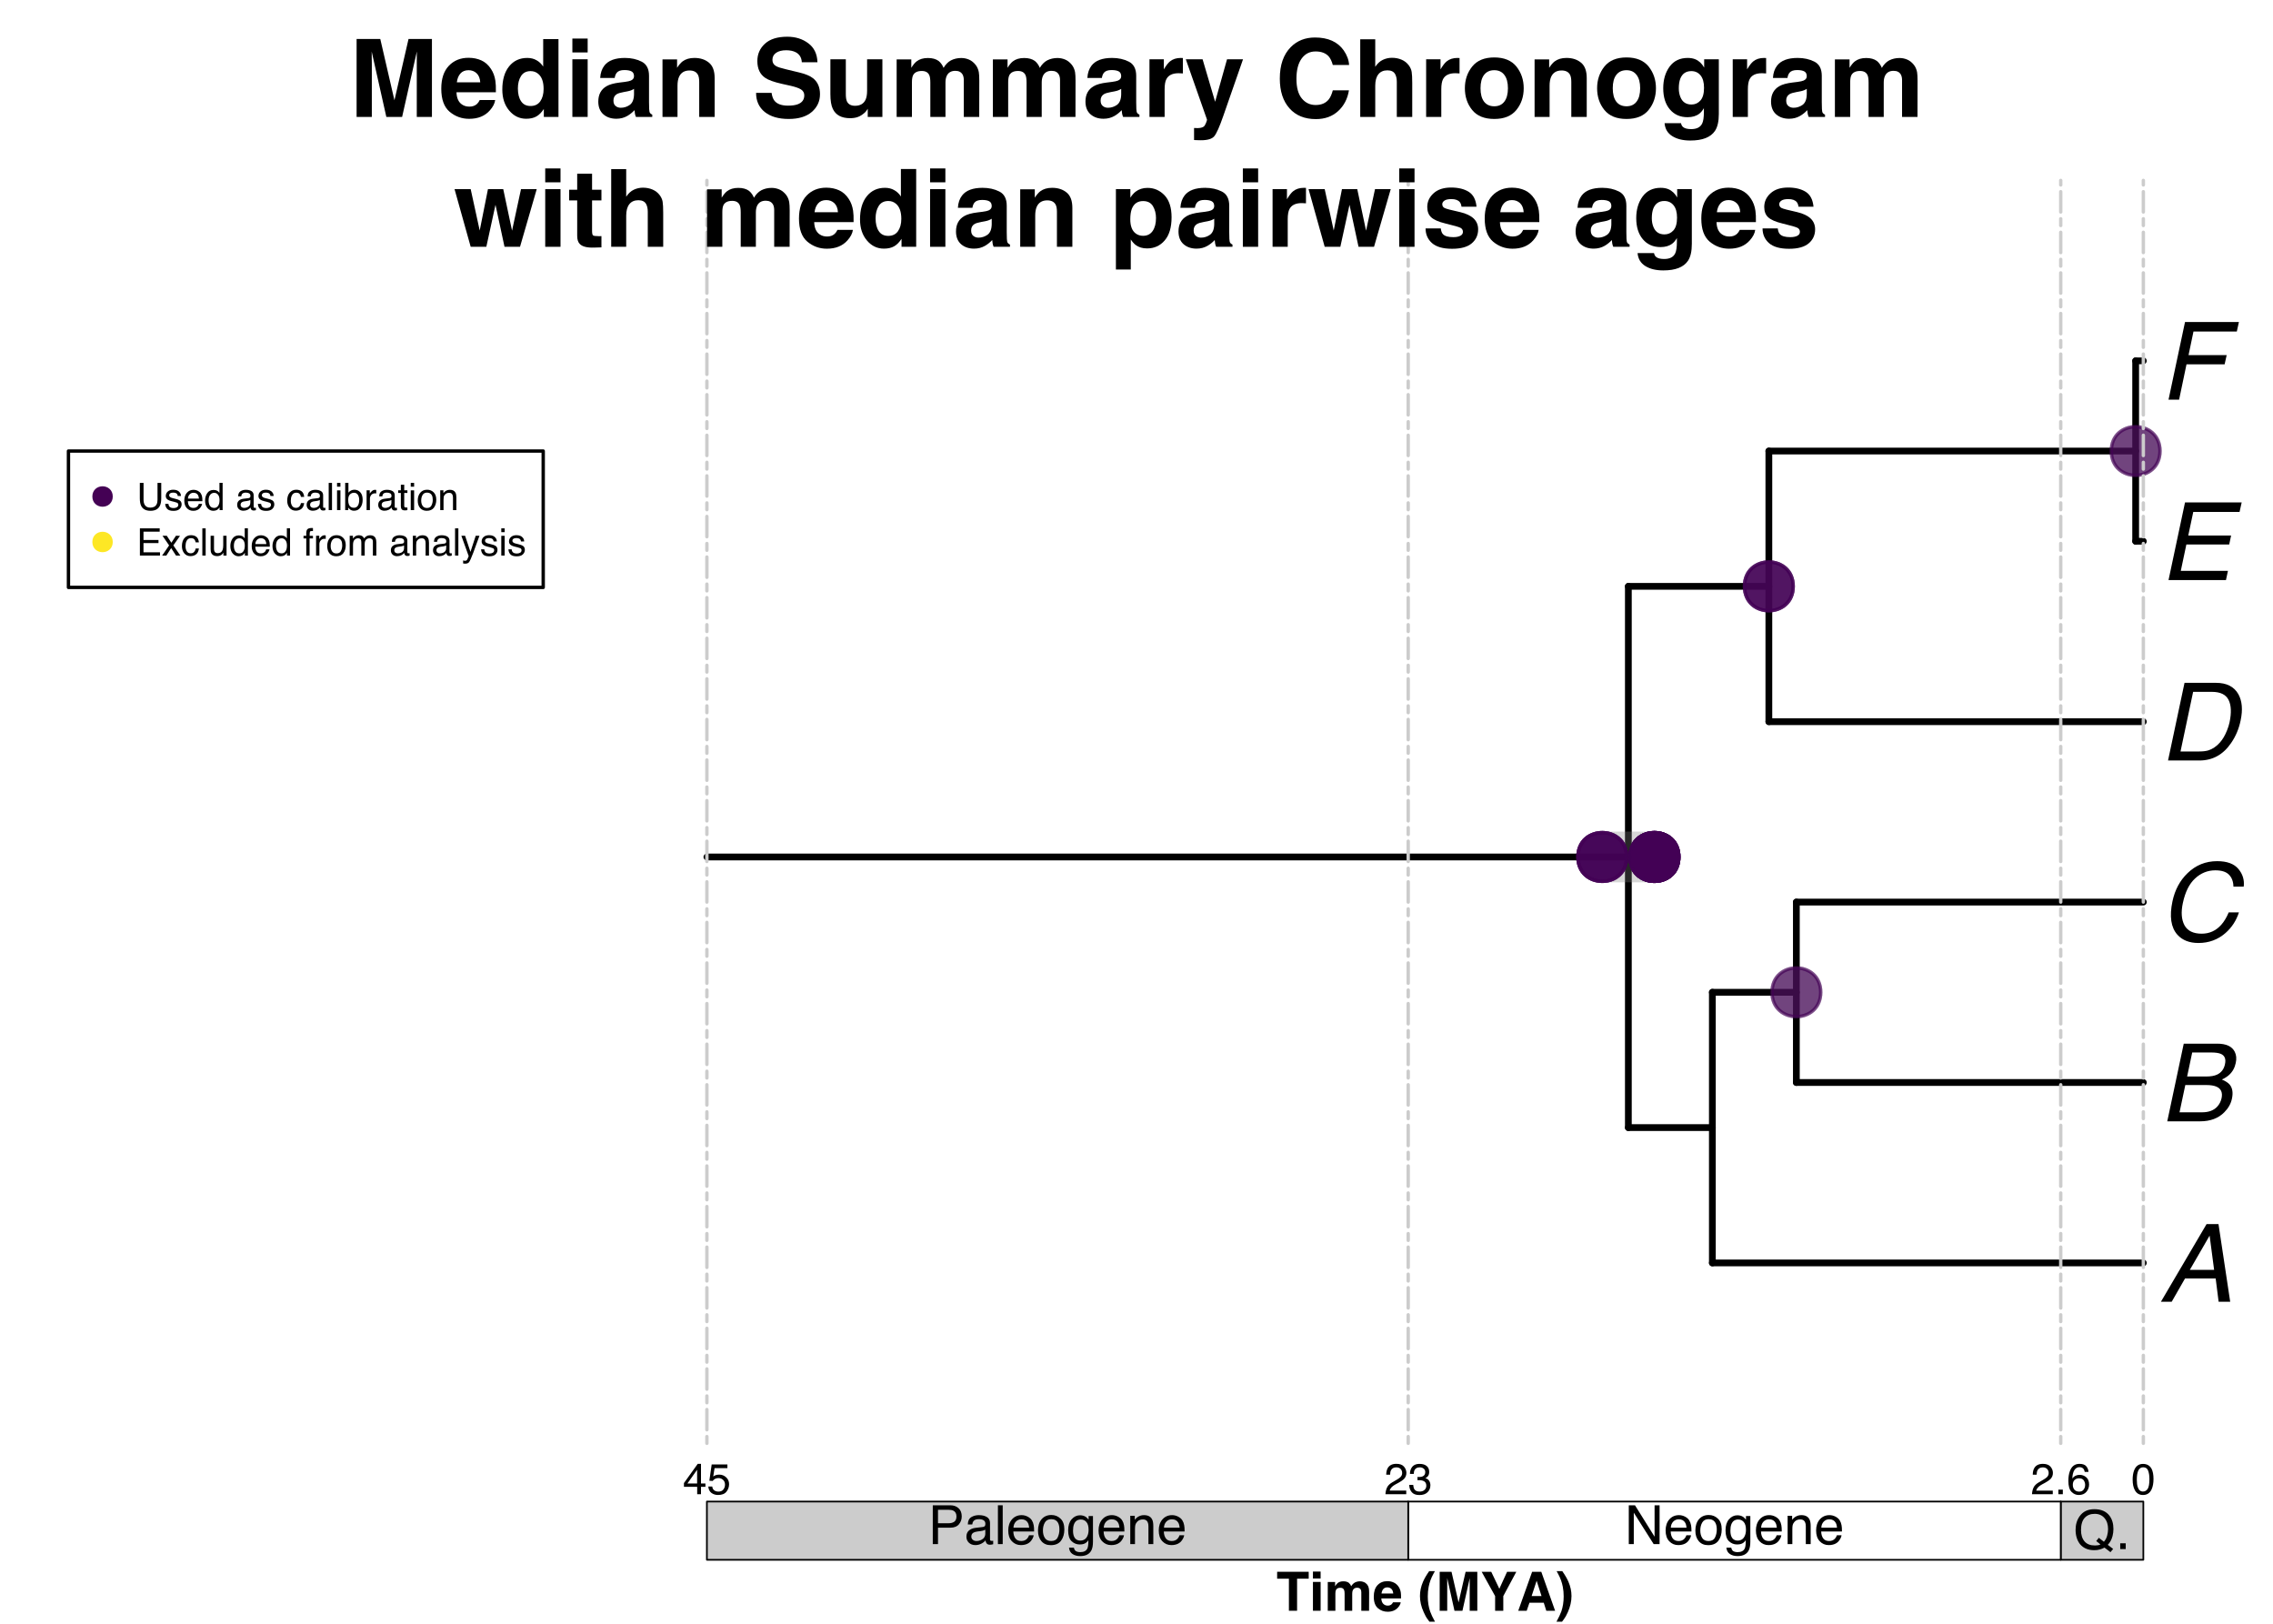 <?xml version="1.0" encoding="UTF-8"?>
<svg xmlns="http://www.w3.org/2000/svg" xmlns:xlink="http://www.w3.org/1999/xlink" width="504pt" height="360pt" viewBox="0 0 504 360" version="1.1">
<defs>
<g>
<symbol overflow="visible" id="glyph0-0">
<path style="stroke:none;" d="M 0.781 0 L 0.781 -17.219 L 14.438 -17.219 L 14.438 0 Z M 12.281 -2.156 L 12.281 -15.062 L 2.938 -15.062 L 2.938 -2.156 Z M 12.281 -2.156 "/>
</symbol>
<symbol overflow="visible" id="glyph0-1">
<path style="stroke:none;" d="M 12.156 -7.062 L 11.156 -14.656 L 6.766 -7.062 Z M 10.484 -17.219 L 13.125 -17.219 L 15.719 0 L 13.156 0 L 12.5 -5.156 L 5.703 -5.156 L 2.75 0 L 0.359 0 Z M 10.484 -17.219 "/>
</symbol>
<symbol overflow="visible" id="glyph0-2">
<path style="stroke:none;" d="M 10.406 -9.938 C 11.395 -9.938 12.188 -10.07 12.781 -10.344 C 13.738 -10.781 14.332 -11.555 14.562 -12.672 C 14.812 -13.797 14.52 -14.551 13.688 -14.938 C 13.207 -15.156 12.461 -15.266 11.453 -15.266 L 7.297 -15.266 L 6.172 -9.938 Z M 9.5 -2 C 10.938 -2 12.047 -2.41 12.828 -3.234 C 13.316 -3.754 13.645 -4.391 13.812 -5.141 C 14.07 -6.391 13.691 -7.238 12.672 -7.688 C 12.129 -7.926 11.367 -8.047 10.391 -8.047 L 5.766 -8.047 L 4.484 -2 Z M 5.422 -17.219 L 12.828 -17.219 C 14.836 -17.219 16.141 -16.613 16.734 -15.406 C 17.086 -14.695 17.16 -13.879 16.953 -12.953 C 16.734 -11.867 16.238 -10.977 15.469 -10.281 C 15.07 -9.914 14.539 -9.578 13.875 -9.266 C 14.676 -8.93 15.254 -8.555 15.609 -8.141 C 16.223 -7.391 16.391 -6.352 16.109 -5.031 C 15.879 -3.914 15.316 -2.91 14.422 -2.016 C 13.109 -0.672 11.316 0 9.047 0 L 1.766 0 Z M 5.422 -17.219 "/>
</symbol>
<symbol overflow="visible" id="glyph0-3">
<path style="stroke:none;" d="M 18.719 -12.047 L 16.438 -12.047 C 16.414 -13.16 16.086 -14.039 15.453 -14.688 C 14.828 -15.332 13.816 -15.656 12.422 -15.656 C 10.723 -15.656 9.227 -15.055 7.938 -13.859 C 6.645 -12.672 5.738 -10.848 5.219 -8.391 C 4.789 -6.379 4.91 -4.742 5.578 -3.484 C 6.254 -2.234 7.531 -1.609 9.406 -1.609 C 11.125 -1.609 12.57 -2.27 13.75 -3.594 C 14.363 -4.281 14.91 -5.191 15.391 -6.328 L 17.656 -6.328 C 17.07 -4.516 16.082 -2.992 14.688 -1.766 C 13 -0.285 10.992 0.453 8.672 0.453 C 6.672 0.453 5.117 -0.156 4.016 -1.375 C 2.578 -2.977 2.211 -5.453 2.922 -8.797 C 3.461 -11.328 4.578 -13.406 6.266 -15.031 C 8.086 -16.801 10.273 -17.688 12.828 -17.688 C 15.016 -17.688 16.586 -17.109 17.547 -15.953 C 18.504 -14.805 18.895 -13.504 18.719 -12.047 Z M 18.719 -12.047 "/>
</symbol>
<symbol overflow="visible" id="glyph0-4">
<path style="stroke:none;" d="M 8.859 -2 C 9.648 -2 10.316 -2.078 10.859 -2.234 C 11.828 -2.547 12.691 -3.133 13.453 -4 C 14.066 -4.695 14.586 -5.586 15.016 -6.672 C 15.273 -7.316 15.461 -7.914 15.578 -8.469 C 16.023 -10.602 15.953 -12.258 15.359 -13.438 C 14.766 -14.625 13.523 -15.219 11.641 -15.219 L 7.5 -15.219 L 4.703 -2 Z M 5.594 -17.219 L 12.562 -17.219 C 14.926 -17.219 16.582 -16.379 17.531 -14.703 C 18.375 -13.18 18.539 -11.238 18.031 -8.875 C 17.656 -7.039 16.961 -5.391 15.953 -3.922 C 14.191 -1.305 11.836 0 8.891 0 L 1.938 0 Z M 5.594 -17.219 "/>
</symbol>
<symbol overflow="visible" id="glyph0-5">
<path style="stroke:none;" d="M 5.703 -17.219 L 18.266 -17.219 L 17.797 -15.109 L 7.531 -15.109 L 6.422 -9.875 L 15.922 -9.875 L 15.5 -7.891 L 6 -7.891 L 4.766 -2.047 L 15.219 -2.047 L 14.781 0 L 2.047 0 Z M 5.703 -17.219 "/>
</symbol>
<symbol overflow="visible" id="glyph0-6">
<path style="stroke:none;" d="M 5.703 -17.219 L 17.656 -17.219 L 17.188 -15.109 L 7.578 -15.109 L 6.484 -9.875 L 14.938 -9.875 L 14.484 -7.828 L 6.031 -7.828 L 4.391 0 L 2.047 0 Z M 5.703 -17.219 "/>
</symbol>
<symbol overflow="visible" id="glyph1-0">
<path style="stroke:none;" d="M 0.391 0 L 0.391 -8.609 L 7.219 -8.609 L 7.219 0 Z M 6.141 -1.078 L 6.141 -7.531 L 1.469 -7.531 L 1.469 -1.078 Z M 6.141 -1.078 "/>
</symbol>
<symbol overflow="visible" id="glyph1-1">
<path style="stroke:none;" d="M 8.797 -0.031 L 8.203 0.688 L 6.875 -0.328 C 6.551 -0.148 6.203 -0.008 5.828 0.094 C 5.461 0.195 5.055 0.25 4.609 0.25 C 3.273 0.25 2.227 -0.188 1.469 -1.062 C 0.801 -1.914 0.469 -2.984 0.469 -4.266 C 0.469 -5.422 0.758 -6.414 1.344 -7.25 C 2.082 -8.312 3.176 -8.844 4.625 -8.844 C 6.145 -8.844 7.27 -8.352 8 -7.375 C 8.57 -6.613 8.859 -5.641 8.859 -4.453 C 8.859 -3.898 8.789 -3.367 8.656 -2.859 C 8.445 -2.078 8.098 -1.438 7.609 -0.938 Z M 4.75 -0.797 C 4.988 -0.797 5.211 -0.812 5.422 -0.844 C 5.641 -0.875 5.828 -0.938 5.984 -1.031 L 5.047 -1.781 L 5.625 -2.5 L 6.75 -1.625 C 7.102 -2.031 7.344 -2.484 7.469 -2.984 C 7.602 -3.492 7.672 -3.977 7.672 -4.438 C 7.672 -5.445 7.406 -6.258 6.875 -6.875 C 6.344 -7.5 5.617 -7.812 4.703 -7.812 C 3.773 -7.812 3.035 -7.516 2.484 -6.922 C 1.941 -6.328 1.672 -5.414 1.672 -4.188 C 1.672 -3.145 1.93 -2.316 2.453 -1.703 C 2.973 -1.098 3.738 -0.797 4.75 -0.797 Z M 4.75 -0.797 "/>
</symbol>
<symbol overflow="visible" id="glyph1-2">
<path style="stroke:none;" d="M 1.031 -1.281 L 2.25 -1.281 L 2.25 0 L 1.031 0 Z M 1.031 -1.281 "/>
</symbol>
<symbol overflow="visible" id="glyph1-3">
<path style="stroke:none;" d="M 0.922 -8.609 L 2.297 -8.609 L 6.641 -1.641 L 6.641 -8.609 L 7.75 -8.609 L 7.75 0 L 6.438 0 L 2.031 -6.969 L 2.031 0 L 0.922 0 Z M 4.25 -8.609 Z M 4.25 -8.609 "/>
</symbol>
<symbol overflow="visible" id="glyph1-4">
<path style="stroke:none;" d="M 3.391 -6.422 C 3.836 -6.422 4.27 -6.316 4.688 -6.109 C 5.102 -5.898 5.422 -5.629 5.641 -5.297 C 5.848 -4.973 5.988 -4.602 6.062 -4.188 C 6.125 -3.895 6.156 -3.43 6.156 -2.797 L 1.547 -2.797 C 1.566 -2.16 1.719 -1.648 2 -1.266 C 2.281 -0.879 2.719 -0.688 3.312 -0.688 C 3.863 -0.688 4.301 -0.867 4.625 -1.234 C 4.812 -1.441 4.945 -1.688 5.031 -1.969 L 6.062 -1.969 C 6.039 -1.738 5.953 -1.484 5.797 -1.203 C 5.641 -0.922 5.469 -0.688 5.281 -0.5 C 4.957 -0.188 4.555 0.02 4.078 0.125 C 3.828 0.188 3.539 0.219 3.219 0.219 C 2.438 0.219 1.773 -0.062 1.234 -0.625 C 0.691 -1.195 0.422 -1.992 0.422 -3.016 C 0.422 -4.023 0.691 -4.844 1.234 -5.469 C 1.785 -6.102 2.504 -6.422 3.391 -6.422 Z M 5.062 -3.641 C 5.02 -4.098 4.922 -4.461 4.766 -4.734 C 4.484 -5.242 4.004 -5.5 3.328 -5.5 C 2.836 -5.5 2.426 -5.32 2.094 -4.969 C 1.77 -4.625 1.598 -4.18 1.578 -3.641 Z M 3.281 -6.422 Z M 3.281 -6.422 "/>
</symbol>
<symbol overflow="visible" id="glyph1-5">
<path style="stroke:none;" d="M 3.266 -0.688 C 3.961 -0.688 4.441 -0.945 4.703 -1.469 C 4.961 -2 5.094 -2.586 5.094 -3.234 C 5.094 -3.828 5 -4.305 4.812 -4.672 C 4.508 -5.242 4 -5.531 3.281 -5.531 C 2.633 -5.531 2.164 -5.285 1.875 -4.797 C 1.582 -4.305 1.438 -3.711 1.438 -3.016 C 1.438 -2.348 1.582 -1.789 1.875 -1.344 C 2.164 -0.906 2.629 -0.688 3.266 -0.688 Z M 3.312 -6.453 C 4.113 -6.453 4.789 -6.18 5.344 -5.641 C 5.906 -5.109 6.188 -4.316 6.188 -3.266 C 6.188 -2.254 5.941 -1.414 5.453 -0.75 C 4.961 -0.094 4.203 0.234 3.172 0.234 C 2.305 0.234 1.617 -0.055 1.109 -0.641 C 0.598 -1.234 0.344 -2.02 0.344 -3 C 0.344 -4.051 0.609 -4.891 1.141 -5.516 C 1.68 -6.141 2.406 -6.453 3.312 -6.453 Z M 3.266 -6.422 Z M 3.266 -6.422 "/>
</symbol>
<symbol overflow="visible" id="glyph1-6">
<path style="stroke:none;" d="M 2.984 -6.391 C 3.484 -6.391 3.914 -6.27 4.281 -6.031 C 4.477 -5.883 4.68 -5.68 4.891 -5.422 L 4.891 -6.219 L 5.859 -6.219 L 5.859 -0.516 C 5.859 0.285 5.742 0.914 5.516 1.375 C 5.078 2.227 4.25 2.656 3.031 2.656 C 2.352 2.656 1.785 2.504 1.328 2.203 C 0.867 1.898 0.609 1.426 0.547 0.781 L 1.625 0.781 C 1.676 1.062 1.773 1.281 1.922 1.438 C 2.16 1.664 2.535 1.781 3.047 1.781 C 3.859 1.781 4.391 1.492 4.641 0.922 C 4.785 0.586 4.852 -0.008 4.844 -0.875 C 4.633 -0.551 4.379 -0.312 4.078 -0.156 C 3.785 0 3.395 0.078 2.906 0.078 C 2.227 0.078 1.633 -0.16 1.125 -0.641 C 0.613 -1.129 0.359 -1.93 0.359 -3.047 C 0.359 -4.098 0.613 -4.914 1.125 -5.5 C 1.645 -6.094 2.266 -6.391 2.984 -6.391 Z M 4.891 -3.172 C 4.891 -3.941 4.727 -4.516 4.406 -4.891 C 4.082 -5.266 3.676 -5.453 3.188 -5.453 C 2.438 -5.453 1.926 -5.102 1.656 -4.406 C 1.508 -4.039 1.438 -3.555 1.438 -2.953 C 1.438 -2.242 1.578 -1.703 1.859 -1.328 C 2.148 -0.961 2.539 -0.781 3.031 -0.781 C 3.789 -0.781 4.32 -1.125 4.625 -1.812 C 4.801 -2.195 4.891 -2.648 4.891 -3.172 Z M 3.109 -6.422 Z M 3.109 -6.422 "/>
</symbol>
<symbol overflow="visible" id="glyph1-7">
<path style="stroke:none;" d="M 0.781 -6.281 L 1.781 -6.281 L 1.781 -5.391 C 2.07 -5.754 2.383 -6.016 2.719 -6.172 C 3.051 -6.336 3.422 -6.422 3.828 -6.422 C 4.711 -6.422 5.312 -6.109 5.625 -5.484 C 5.801 -5.141 5.891 -4.656 5.891 -4.031 L 5.891 0 L 4.812 0 L 4.812 -3.953 C 4.812 -4.336 4.754 -4.645 4.641 -4.875 C 4.453 -5.27 4.113 -5.469 3.625 -5.469 C 3.375 -5.469 3.172 -5.441 3.016 -5.391 C 2.723 -5.305 2.469 -5.133 2.25 -4.875 C 2.07 -4.664 1.957 -4.453 1.906 -4.234 C 1.852 -4.016 1.828 -3.695 1.828 -3.281 L 1.828 0 L 0.781 0 Z M 3.25 -6.422 Z M 3.25 -6.422 "/>
</symbol>
<symbol overflow="visible" id="glyph1-8">
<path style="stroke:none;" d="M 1.031 -8.609 L 4.906 -8.609 C 5.664 -8.609 6.281 -8.391 6.75 -7.953 C 7.219 -7.523 7.453 -6.922 7.453 -6.141 C 7.453 -5.473 7.242 -4.891 6.828 -4.391 C 6.41 -3.891 5.77 -3.641 4.906 -3.641 L 2.188 -3.641 L 2.188 0 L 1.031 0 Z M 6.281 -6.141 C 6.281 -6.766 6.047 -7.191 5.578 -7.422 C 5.316 -7.547 4.961 -7.609 4.516 -7.609 L 2.188 -7.609 L 2.188 -4.625 L 4.516 -4.625 C 5.035 -4.625 5.457 -4.734 5.781 -4.953 C 6.113 -5.18 6.281 -5.578 6.281 -6.141 Z M 6.281 -6.141 "/>
</symbol>
<symbol overflow="visible" id="glyph1-9">
<path style="stroke:none;" d="M 1.578 -1.672 C 1.578 -1.367 1.688 -1.129 1.906 -0.953 C 2.133 -0.773 2.398 -0.688 2.703 -0.688 C 3.078 -0.688 3.438 -0.77 3.781 -0.938 C 4.375 -1.227 4.672 -1.695 4.672 -2.344 L 4.672 -3.188 C 4.535 -3.113 4.363 -3.047 4.156 -2.984 C 3.957 -2.93 3.758 -2.895 3.562 -2.875 L 2.938 -2.797 C 2.551 -2.742 2.258 -2.66 2.062 -2.547 C 1.738 -2.367 1.578 -2.078 1.578 -1.672 Z M 4.141 -3.797 C 4.379 -3.828 4.539 -3.93 4.625 -4.109 C 4.664 -4.203 4.688 -4.336 4.688 -4.516 C 4.688 -4.867 4.555 -5.125 4.297 -5.281 C 4.047 -5.445 3.688 -5.531 3.219 -5.531 C 2.664 -5.531 2.273 -5.383 2.047 -5.094 C 1.91 -4.926 1.82 -4.68 1.781 -4.359 L 0.797 -4.359 C 0.816 -5.129 1.066 -5.664 1.547 -5.969 C 2.035 -6.27 2.598 -6.422 3.234 -6.422 C 3.973 -6.422 4.57 -6.281 5.031 -6 C 5.488 -5.719 5.719 -5.281 5.719 -4.688 L 5.719 -1.078 C 5.719 -0.973 5.738 -0.883 5.781 -0.812 C 5.832 -0.75 5.93 -0.719 6.078 -0.719 C 6.117 -0.719 6.164 -0.719 6.219 -0.719 C 6.281 -0.727 6.348 -0.738 6.422 -0.75 L 6.422 0.031 C 6.254 0.07 6.125 0.098 6.031 0.109 C 5.945 0.129 5.832 0.141 5.688 0.141 C 5.32 0.141 5.062 0.008 4.906 -0.25 C 4.812 -0.383 4.75 -0.578 4.719 -0.828 C 4.5 -0.547 4.188 -0.301 3.781 -0.094 C 3.383 0.113 2.945 0.219 2.469 0.219 C 1.883 0.219 1.406 0.039 1.031 -0.312 C 0.664 -0.664 0.484 -1.109 0.484 -1.641 C 0.484 -2.223 0.664 -2.676 1.031 -3 C 1.395 -3.32 1.867 -3.52 2.453 -3.594 Z M 3.266 -6.422 Z M 3.266 -6.422 "/>
</symbol>
<symbol overflow="visible" id="glyph1-10">
<path style="stroke:none;" d="M 0.797 -8.609 L 1.859 -8.609 L 1.859 0 L 0.797 0 Z M 0.797 -8.609 "/>
</symbol>
<symbol overflow="visible" id="glyph2-0">
<path style="stroke:none;" d="M 0.312 0 L 0.312 -6.875 L 5.766 -6.875 L 5.766 0 Z M 4.906 -0.859 L 4.906 -6.016 L 1.172 -6.016 L 1.172 -0.859 Z M 4.906 -0.859 "/>
</symbol>
<symbol overflow="visible" id="glyph2-1">
<path style="stroke:none;" d="M 2.594 -6.703 C 3.457 -6.703 4.086 -6.348 4.484 -5.641 C 4.773 -5.086 4.922 -4.328 4.922 -3.359 C 4.922 -2.453 4.785 -1.695 4.516 -1.094 C 4.129 -0.238 3.488 0.188 2.594 0.188 C 1.781 0.188 1.18 -0.16 0.797 -0.859 C 0.461 -1.453 0.297 -2.238 0.297 -3.219 C 0.297 -3.977 0.395 -4.633 0.594 -5.188 C 0.957 -6.195 1.625 -6.703 2.594 -6.703 Z M 2.578 -0.578 C 3.016 -0.578 3.363 -0.77 3.625 -1.156 C 3.883 -1.551 4.016 -2.273 4.016 -3.328 C 4.016 -4.086 3.922 -4.711 3.734 -5.203 C 3.547 -5.703 3.18 -5.953 2.641 -5.953 C 2.148 -5.953 1.789 -5.719 1.562 -5.25 C 1.332 -4.781 1.219 -4.094 1.219 -3.188 C 1.219 -2.5 1.289 -1.945 1.438 -1.531 C 1.656 -0.895 2.035 -0.578 2.578 -0.578 Z M 2.578 -0.578 "/>
</symbol>
<symbol overflow="visible" id="glyph2-2">
<path style="stroke:none;" d="M 0.297 0 C 0.328 -0.57 0.445 -1.07 0.656 -1.5 C 0.863 -1.938 1.27 -2.328 1.875 -2.672 L 2.766 -3.188 C 3.172 -3.426 3.457 -3.629 3.625 -3.797 C 3.875 -4.055 4 -4.352 4 -4.688 C 4 -5.07 3.879 -5.379 3.641 -5.609 C 3.41 -5.836 3.102 -5.953 2.719 -5.953 C 2.133 -5.953 1.734 -5.734 1.516 -5.297 C 1.398 -5.066 1.336 -4.742 1.328 -4.328 L 0.469 -4.328 C 0.477 -4.91 0.582 -5.383 0.781 -5.75 C 1.145 -6.406 1.789 -6.734 2.719 -6.734 C 3.488 -6.734 4.051 -6.523 4.406 -6.109 C 4.758 -5.691 4.938 -5.227 4.938 -4.719 C 4.938 -4.188 4.75 -3.727 4.375 -3.344 C 4.156 -3.125 3.758 -2.852 3.188 -2.531 L 2.547 -2.188 C 2.242 -2.02 2.004 -1.859 1.828 -1.703 C 1.516 -1.43 1.316 -1.129 1.234 -0.797 L 4.906 -0.797 L 4.906 0 Z M 0.297 0 "/>
</symbol>
<symbol overflow="visible" id="glyph2-3">
<path style="stroke:none;" d="M 0.812 -1.016 L 1.797 -1.016 L 1.797 0 L 0.812 0 Z M 0.812 -1.016 "/>
</symbol>
<symbol overflow="visible" id="glyph2-4">
<path style="stroke:none;" d="M 2.812 -6.734 C 3.562 -6.734 4.082 -6.535 4.375 -6.141 C 4.664 -5.754 4.812 -5.359 4.812 -4.953 L 3.984 -4.953 C 3.93 -5.211 3.852 -5.422 3.75 -5.578 C 3.539 -5.859 3.227 -6 2.812 -6 C 2.344 -6 1.969 -5.781 1.688 -5.344 C 1.414 -4.906 1.266 -4.281 1.234 -3.469 C 1.422 -3.75 1.664 -3.961 1.969 -4.109 C 2.227 -4.234 2.523 -4.297 2.859 -4.297 C 3.422 -4.297 3.91 -4.113 4.328 -3.75 C 4.742 -3.395 4.953 -2.863 4.953 -2.156 C 4.953 -1.539 4.754 -1 4.359 -0.531 C 3.961 -0.062 3.398 0.172 2.672 0.172 C 2.047 0.172 1.504 -0.062 1.047 -0.531 C 0.586 -1.008 0.359 -1.816 0.359 -2.953 C 0.359 -3.785 0.461 -4.488 0.672 -5.062 C 1.055 -6.176 1.77 -6.734 2.812 -6.734 Z M 2.75 -0.578 C 3.188 -0.578 3.516 -0.723 3.734 -1.016 C 3.961 -1.316 4.078 -1.672 4.078 -2.078 C 4.078 -2.422 3.977 -2.75 3.781 -3.062 C 3.582 -3.375 3.223 -3.531 2.703 -3.531 C 2.336 -3.531 2.02 -3.41 1.75 -3.172 C 1.477 -2.93 1.344 -2.566 1.344 -2.078 C 1.344 -1.648 1.461 -1.289 1.703 -1 C 1.953 -0.719 2.301 -0.578 2.75 -0.578 Z M 2.75 -0.578 "/>
</symbol>
<symbol overflow="visible" id="glyph2-5">
<path style="stroke:none;" d="M 2.484 0.188 C 1.691 0.188 1.117 -0.031 0.766 -0.469 C 0.41 -0.906 0.234 -1.438 0.234 -2.062 L 1.109 -2.062 C 1.148 -1.625 1.234 -1.305 1.359 -1.109 C 1.578 -0.754 1.969 -0.578 2.531 -0.578 C 2.977 -0.578 3.336 -0.695 3.609 -0.938 C 3.879 -1.176 4.016 -1.484 4.016 -1.859 C 4.016 -2.316 3.867 -2.641 3.578 -2.828 C 3.297 -3.016 2.906 -3.109 2.406 -3.109 C 2.352 -3.109 2.297 -3.102 2.234 -3.094 C 2.18 -3.094 2.125 -3.094 2.062 -3.094 L 2.062 -3.844 C 2.145 -3.832 2.219 -3.82 2.281 -3.812 C 2.344 -3.812 2.406 -3.812 2.469 -3.812 C 2.789 -3.812 3.051 -3.863 3.25 -3.969 C 3.602 -4.145 3.781 -4.457 3.781 -4.906 C 3.781 -5.238 3.66 -5.492 3.422 -5.672 C 3.191 -5.859 2.914 -5.953 2.594 -5.953 C 2.031 -5.953 1.645 -5.766 1.438 -5.391 C 1.312 -5.18 1.242 -4.883 1.234 -4.5 L 0.391 -4.5 C 0.391 -5 0.492 -5.426 0.703 -5.781 C 1.047 -6.406 1.648 -6.719 2.516 -6.719 C 3.191 -6.719 3.719 -6.562 4.094 -6.25 C 4.469 -5.945 4.656 -5.508 4.656 -4.938 C 4.656 -4.52 4.547 -4.188 4.328 -3.938 C 4.191 -3.781 4.016 -3.656 3.797 -3.562 C 4.148 -3.469 4.426 -3.281 4.625 -3 C 4.82 -2.719 4.922 -2.379 4.922 -1.984 C 4.922 -1.348 4.707 -0.828 4.281 -0.422 C 3.863 -0.016 3.266 0.188 2.484 0.188 Z M 2.484 0.188 "/>
</symbol>
<symbol overflow="visible" id="glyph2-6">
<path style="stroke:none;" d="M 3.172 -2.375 L 3.172 -5.422 L 1.016 -2.375 Z M 3.188 0 L 3.188 -1.641 L 0.25 -1.641 L 0.25 -2.469 L 3.312 -6.734 L 4.031 -6.734 L 4.031 -2.375 L 5.016 -2.375 L 5.016 -1.641 L 4.031 -1.641 L 4.031 0 Z M 3.188 0 "/>
</symbol>
<symbol overflow="visible" id="glyph2-7">
<path style="stroke:none;" d="M 1.188 -1.703 C 1.238 -1.223 1.461 -0.895 1.859 -0.719 C 2.055 -0.625 2.285 -0.578 2.547 -0.578 C 3.047 -0.578 3.414 -0.734 3.656 -1.047 C 3.895 -1.367 4.016 -1.723 4.016 -2.109 C 4.016 -2.578 3.867 -2.938 3.578 -3.188 C 3.297 -3.445 2.957 -3.578 2.562 -3.578 C 2.27 -3.578 2.02 -3.52 1.812 -3.406 C 1.602 -3.289 1.426 -3.133 1.281 -2.938 L 0.547 -2.984 L 1.062 -6.594 L 4.547 -6.594 L 4.547 -5.781 L 1.703 -5.781 L 1.406 -3.922 C 1.562 -4.035 1.711 -4.125 1.859 -4.188 C 2.109 -4.289 2.395 -4.344 2.719 -4.344 C 3.332 -4.344 3.852 -4.141 4.281 -3.734 C 4.707 -3.336 4.922 -2.836 4.922 -2.234 C 4.922 -1.598 4.723 -1.035 4.328 -0.547 C 3.941 -0.066 3.32 0.172 2.469 0.172 C 1.914 0.172 1.43 0.02 1.016 -0.281 C 0.598 -0.594 0.363 -1.066 0.312 -1.703 Z M 1.188 -1.703 "/>
</symbol>
<symbol overflow="visible" id="glyph3-0">
<path style="stroke:none;" d="M 0.906 -8.641 L 7.859 -8.641 L 7.859 0 L 0.906 0 Z M 6.781 -1.078 L 6.781 -7.562 L 1.984 -7.562 L 1.984 -1.078 Z M 6.781 -1.078 "/>
</symbol>
<symbol overflow="visible" id="glyph3-1">
<path style="stroke:none;" d="M 7.188 -8.641 L 7.188 -7.109 L 4.609 -7.109 L 4.609 0 L 2.797 0 L 2.797 -7.109 L 0.188 -7.109 L 0.188 -8.641 Z M 7.188 -8.641 "/>
</symbol>
<symbol overflow="visible" id="glyph3-2">
<path style="stroke:none;" d="M 2.5 -6.391 L 2.5 0 L 0.797 0 L 0.797 -6.391 Z M 2.5 -8.688 L 2.5 -7.156 L 0.797 -7.156 L 0.797 -8.688 Z M 2.5 -8.688 "/>
</symbol>
<symbol overflow="visible" id="glyph3-3">
<path style="stroke:none;" d="M 4.359 -4.625 C 4.223 -4.938 3.953 -5.094 3.547 -5.094 C 3.066 -5.094 2.742 -4.938 2.578 -4.625 C 2.484 -4.445 2.438 -4.188 2.438 -3.844 L 2.438 0 L 0.75 0 L 0.75 -6.375 L 2.375 -6.375 L 2.375 -5.438 C 2.582 -5.77 2.773 -6.008 2.953 -6.156 C 3.285 -6.406 3.707 -6.531 4.219 -6.531 C 4.707 -6.531 5.102 -6.422 5.406 -6.203 C 5.645 -6.004 5.828 -5.75 5.953 -5.438 C 6.172 -5.812 6.441 -6.086 6.766 -6.266 C 7.109 -6.441 7.492 -6.531 7.922 -6.531 C 8.203 -6.531 8.477 -6.473 8.75 -6.359 C 9.02 -6.254 9.27 -6.066 9.5 -5.797 C 9.676 -5.566 9.797 -5.289 9.859 -4.969 C 9.898 -4.75 9.922 -4.438 9.922 -4.031 L 9.906 0 L 8.188 0 L 8.188 -4.062 C 8.188 -4.312 8.148 -4.516 8.078 -4.672 C 7.93 -4.961 7.656 -5.109 7.25 -5.109 C 6.789 -5.109 6.473 -4.914 6.297 -4.531 C 6.211 -4.332 6.172 -4.086 6.172 -3.797 L 6.172 0 L 4.484 0 L 4.484 -3.797 C 4.484 -4.18 4.441 -4.457 4.359 -4.625 Z M 4.359 -4.625 "/>
</symbol>
<symbol overflow="visible" id="glyph3-4">
<path style="stroke:none;" d="M 6.25 -1.875 C 6.207 -1.5 6.008 -1.113 5.656 -0.719 C 5.102 -0.094 4.336 0.219 3.359 0.219 C 2.547 0.219 1.828 -0.039 1.203 -0.562 C 0.586 -1.094 0.281 -1.945 0.281 -3.125 C 0.281 -4.227 0.555 -5.078 1.109 -5.672 C 1.672 -6.266 2.398 -6.562 3.297 -6.562 C 3.828 -6.562 4.305 -6.457 4.734 -6.25 C 5.16 -6.051 5.516 -5.738 5.797 -5.312 C 6.047 -4.938 6.207 -4.5 6.281 -4 C 6.32 -3.707 6.336 -3.285 6.328 -2.734 L 1.953 -2.734 C 1.984 -2.086 2.188 -1.641 2.562 -1.391 C 2.789 -1.223 3.066 -1.141 3.391 -1.141 C 3.734 -1.141 4.016 -1.238 4.234 -1.438 C 4.348 -1.539 4.453 -1.688 4.547 -1.875 Z M 4.594 -3.828 C 4.562 -4.273 4.426 -4.613 4.188 -4.844 C 3.945 -5.07 3.648 -5.188 3.297 -5.188 C 2.91 -5.188 2.609 -5.062 2.391 -4.812 C 2.18 -4.57 2.051 -4.242 2 -3.828 Z M 4.594 -3.828 "/>
</symbol>
<symbol overflow="visible" id="glyph3-5">
<path style="stroke:none;" d=""/>
</symbol>
<symbol overflow="visible" id="glyph3-6">
<path style="stroke:none;" d="M 2.609 2.422 L 2.203 1.859 C 1.93 1.516 1.645 1 1.344 0.312 C 0.789 -0.895 0.516 -2.086 0.516 -3.266 C 0.516 -4.336 0.742 -5.398 1.203 -6.453 C 1.516 -7.172 1.969 -7.945 2.562 -8.781 L 3.828 -8.781 L 3.469 -8.125 C 2.969 -7.219 2.625 -6.27 2.438 -5.281 C 2.312 -4.633 2.25 -3.93 2.25 -3.172 C 2.25 -1.973 2.422 -0.867 2.766 0.141 C 2.973 0.734 3.332 1.492 3.844 2.422 Z M 2.609 2.422 "/>
</symbol>
<symbol overflow="visible" id="glyph3-7">
<path style="stroke:none;" d="M 2.562 0 L 0.891 0 L 0.891 -8.641 L 3.516 -8.641 L 5.078 -1.844 L 6.641 -8.641 L 9.234 -8.641 L 9.234 0 L 7.547 0 L 7.547 -5.844 C 7.547 -6.008 7.547 -6.242 7.547 -6.547 C 7.555 -6.848 7.562 -7.082 7.562 -7.25 L 5.938 0 L 4.172 0 L 2.562 -7.25 C 2.562 -7.082 2.562 -6.848 2.562 -6.547 C 2.562 -6.242 2.562 -6.008 2.562 -5.844 Z M 2.562 0 "/>
</symbol>
<symbol overflow="visible" id="glyph3-8">
<path style="stroke:none;" d="M 7.891 -8.641 L 5 -3.25 L 5 0 L 3.188 0 L 3.188 -3.25 L 0.203 -8.641 L 2.328 -8.641 L 4.125 -4.875 L 5.844 -8.641 Z M 7.891 -8.641 "/>
</symbol>
<symbol overflow="visible" id="glyph3-9">
<path style="stroke:none;" d="M 5.969 -1.781 L 2.797 -1.781 L 2.188 0 L 0.312 0 L 3.391 -8.641 L 5.422 -8.641 L 8.484 0 L 6.531 0 Z M 5.469 -3.266 L 4.391 -6.656 L 3.281 -3.266 Z M 5.469 -3.266 "/>
</symbol>
<symbol overflow="visible" id="glyph3-10">
<path style="stroke:none;" d="M 1.781 1.859 L 1.359 2.422 L 0.125 2.422 C 0.633 1.492 0.992 0.734 1.203 0.141 C 1.547 -0.867 1.719 -1.973 1.719 -3.172 C 1.719 -3.93 1.656 -4.633 1.531 -5.281 C 1.344 -6.27 1.004 -7.219 0.516 -8.125 L 0.156 -8.781 L 1.406 -8.781 C 2 -7.945 2.453 -7.172 2.766 -6.453 C 3.223 -5.398 3.453 -4.336 3.453 -3.266 C 3.453 -2.086 3.18 -0.895 2.641 0.312 C 2.336 1 2.051 1.516 1.781 1.859 Z M 1.781 1.859 "/>
</symbol>
<symbol overflow="visible" id="glyph4-0">
<path style="stroke:none;" d="M 1.812 -17.281 L 15.719 -17.281 L 15.719 0 L 1.812 0 Z M 13.562 -2.156 L 13.562 -15.125 L 3.969 -15.125 L 3.969 -2.156 Z M 13.562 -2.156 "/>
</symbol>
<symbol overflow="visible" id="glyph4-1">
<path style="stroke:none;" d="M 5.141 0 L 1.766 0 L 1.766 -17.281 L 7.016 -17.281 L 10.156 -3.688 L 13.281 -17.281 L 18.469 -17.281 L 18.469 0 L 15.109 0 L 15.109 -11.688 C 15.109 -12.02 15.109 -12.488 15.109 -13.094 C 15.117 -13.695 15.125 -14.164 15.125 -14.5 L 11.859 0 L 8.359 0 L 5.109 -14.5 C 5.109 -14.164 5.113 -13.695 5.125 -13.094 C 5.133 -12.488 5.141 -12.02 5.141 -11.688 Z M 5.141 0 "/>
</symbol>
<symbol overflow="visible" id="glyph4-2">
<path style="stroke:none;" d="M 12.5 -3.75 C 12.406 -2.988 12.008 -2.219 11.312 -1.438 C 10.219 -0.195 8.688 0.422 6.719 0.422 C 5.094 0.422 3.656 -0.098 2.406 -1.141 C 1.164 -2.191 0.547 -3.898 0.547 -6.266 C 0.547 -8.473 1.109 -10.164 2.234 -11.344 C 3.359 -12.52 4.812 -13.109 6.594 -13.109 C 7.656 -13.109 8.613 -12.91 9.469 -12.516 C 10.32 -12.117 11.023 -11.488 11.578 -10.625 C 12.078 -9.875 12.398 -9 12.547 -8 C 12.641 -7.406 12.676 -6.562 12.656 -5.469 L 3.922 -5.469 C 3.961 -4.188 4.363 -3.285 5.125 -2.766 C 5.582 -2.441 6.133 -2.281 6.781 -2.281 C 7.469 -2.281 8.031 -2.477 8.469 -2.875 C 8.695 -3.082 8.898 -3.375 9.078 -3.75 Z M 9.188 -7.672 C 9.133 -8.547 8.867 -9.211 8.391 -9.672 C 7.91 -10.129 7.312 -10.359 6.594 -10.359 C 5.82 -10.359 5.223 -10.113 4.797 -9.625 C 4.367 -9.145 4.102 -8.492 4 -7.672 Z M 9.188 -7.672 "/>
</symbol>
<symbol overflow="visible" id="glyph4-3">
<path style="stroke:none;" d="M 13.188 -17.25 L 13.188 0 L 9.938 0 L 9.938 -1.766 C 9.457 -1.016 8.91 -0.461 8.297 -0.109 C 7.691 0.234 6.938 0.406 6.031 0.406 C 4.539 0.406 3.285 -0.195 2.266 -1.406 C 1.242 -2.613 0.734 -4.164 0.734 -6.062 C 0.734 -8.238 1.234 -9.953 2.234 -11.203 C 3.242 -12.453 4.586 -13.078 6.266 -13.078 C 7.047 -13.078 7.734 -12.906 8.328 -12.562 C 8.93 -12.227 9.422 -11.758 9.797 -11.156 L 9.797 -17.25 Z M 4.188 -6.312 C 4.188 -5.125 4.422 -4.18 4.891 -3.484 C 5.348 -2.773 6.051 -2.422 7 -2.422 C 7.945 -2.422 8.664 -2.77 9.156 -3.469 C 9.645 -4.176 9.891 -5.086 9.891 -6.203 C 9.891 -7.766 9.492 -8.879 8.703 -9.547 C 8.223 -9.953 7.66 -10.156 7.016 -10.156 C 6.047 -10.156 5.332 -9.785 4.875 -9.047 C 4.414 -8.316 4.188 -7.406 4.188 -6.312 Z M 4.188 -6.312 "/>
</symbol>
<symbol overflow="visible" id="glyph4-4">
<path style="stroke:none;" d="M 5 -12.781 L 5 0 L 1.609 0 L 1.609 -12.781 Z M 5 -17.375 L 5 -14.297 L 1.609 -14.297 L 1.609 -17.375 Z M 5 -17.375 "/>
</symbol>
<symbol overflow="visible" id="glyph4-5">
<path style="stroke:none;" d="M 2.047 -11.391 C 2.922 -12.516 4.438 -13.078 6.594 -13.078 C 7.988 -13.078 9.227 -12.801 10.312 -12.25 C 11.395 -11.695 11.938 -10.648 11.938 -9.109 L 11.938 -3.25 C 11.938 -2.844 11.945 -2.348 11.969 -1.766 C 11.988 -1.328 12.051 -1.031 12.156 -0.875 C 12.27 -0.719 12.438 -0.594 12.656 -0.5 L 12.656 0 L 9.031 0 C 8.926 -0.258 8.852 -0.5 8.812 -0.719 C 8.77 -0.945 8.738 -1.207 8.719 -1.5 C 8.258 -1 7.727 -0.57 7.125 -0.219 C 6.406 0.195 5.594 0.406 4.688 0.406 C 3.531 0.406 2.57 0.078 1.812 -0.578 C 1.062 -1.242 0.688 -2.188 0.688 -3.406 C 0.688 -4.969 1.297 -6.102 2.516 -6.812 C 3.172 -7.195 4.145 -7.469 5.438 -7.625 L 6.578 -7.766 C 7.191 -7.848 7.633 -7.945 7.906 -8.062 C 8.375 -8.27 8.609 -8.586 8.609 -9.016 C 8.609 -9.535 8.426 -9.895 8.062 -10.094 C 7.707 -10.289 7.176 -10.391 6.469 -10.391 C 5.676 -10.391 5.117 -10.195 4.797 -9.812 C 4.555 -9.52 4.398 -9.129 4.328 -8.641 L 1.109 -8.641 C 1.172 -9.754 1.484 -10.672 2.047 -11.391 Z M 4.531 -2.422 C 4.844 -2.16 5.223 -2.031 5.672 -2.031 C 6.391 -2.031 7.051 -2.238 7.656 -2.656 C 8.258 -3.082 8.578 -3.852 8.609 -4.969 L 8.609 -6.219 C 8.391 -6.082 8.172 -5.973 7.953 -5.891 C 7.742 -5.805 7.453 -5.727 7.078 -5.656 L 6.328 -5.516 C 5.629 -5.391 5.125 -5.238 4.812 -5.062 C 4.301 -4.758 4.047 -4.285 4.047 -3.641 C 4.047 -3.078 4.207 -2.672 4.531 -2.422 Z M 4.531 -2.422 "/>
</symbol>
<symbol overflow="visible" id="glyph4-6">
<path style="stroke:none;" d="M 7.578 -10.297 C 6.441 -10.297 5.66 -9.816 5.234 -8.859 C 5.016 -8.348 4.906 -7.703 4.906 -6.922 L 4.906 0 L 1.578 0 L 1.578 -12.75 L 4.812 -12.75 L 4.812 -10.891 C 5.238 -11.547 5.645 -12.02 6.031 -12.312 C 6.719 -12.82 7.586 -13.078 8.641 -13.078 C 9.961 -13.078 11.039 -12.727 11.875 -12.031 C 12.719 -11.344 13.141 -10.203 13.141 -8.609 L 13.141 0 L 9.719 0 L 9.719 -7.766 C 9.719 -8.441 9.629 -8.957 9.453 -9.312 C 9.117 -9.969 8.492 -10.297 7.578 -10.297 Z M 7.578 -10.297 "/>
</symbol>
<symbol overflow="visible" id="glyph4-7">
<path style="stroke:none;" d=""/>
</symbol>
<symbol overflow="visible" id="glyph4-8">
<path style="stroke:none;" d="M 8.094 -2.5 C 8.945 -2.5 9.641 -2.594 10.172 -2.781 C 11.18 -3.133 11.688 -3.801 11.688 -4.781 C 11.688 -5.352 11.438 -5.797 10.938 -6.109 C 10.438 -6.41 9.648 -6.68 8.578 -6.922 L 6.75 -7.328 C 4.957 -7.734 3.719 -8.176 3.031 -8.656 C 1.863 -9.445 1.281 -10.691 1.281 -12.391 C 1.281 -13.93 1.844 -15.211 2.969 -16.234 C 4.094 -17.266 5.742 -17.781 7.922 -17.781 C 9.742 -17.781 11.297 -17.297 12.578 -16.328 C 13.867 -15.367 14.547 -13.969 14.609 -12.125 L 11.141 -12.125 C 11.078 -13.164 10.625 -13.906 9.781 -14.344 C 9.219 -14.633 8.516 -14.781 7.672 -14.781 C 6.742 -14.781 6.004 -14.594 5.453 -14.219 C 4.898 -13.844 4.625 -13.316 4.625 -12.641 C 4.625 -12.023 4.895 -11.566 5.438 -11.266 C 5.789 -11.055 6.539 -10.816 7.688 -10.547 L 10.672 -9.828 C 11.973 -9.516 12.957 -9.098 13.625 -8.578 C 14.656 -7.766 15.172 -6.586 15.172 -5.047 C 15.172 -3.473 14.566 -2.16 13.359 -1.109 C 12.148 -0.066 10.441 0.453 8.234 0.453 C 5.984 0.453 4.211 -0.062 2.922 -1.094 C 1.641 -2.125 1 -3.535 1 -5.328 L 4.438 -5.328 C 4.551 -4.547 4.77 -3.957 5.094 -3.562 C 5.676 -2.852 6.676 -2.5 8.094 -2.5 Z M 8.094 -2.5 "/>
</symbol>
<symbol overflow="visible" id="glyph4-9">
<path style="stroke:none;" d="M 9.75 -1.812 C 9.719 -1.77 9.641 -1.648 9.516 -1.453 C 9.391 -1.254 9.242 -1.082 9.078 -0.938 C 8.547 -0.469 8.035 -0.148 7.547 0.016 C 7.066 0.191 6.5 0.281 5.844 0.281 C 3.945 0.281 2.672 -0.398 2.016 -1.766 C 1.648 -2.516 1.469 -3.617 1.469 -5.078 L 1.469 -12.781 L 4.891 -12.781 L 4.891 -5.078 C 4.891 -4.348 4.973 -3.801 5.141 -3.438 C 5.453 -2.789 6.051 -2.469 6.938 -2.469 C 8.082 -2.469 8.863 -2.926 9.281 -3.844 C 9.5 -4.344 9.609 -5.004 9.609 -5.828 L 9.609 -12.781 L 13 -12.781 L 13 0 L 9.75 0 Z M 9.75 -1.812 "/>
</symbol>
<symbol overflow="visible" id="glyph4-10">
<path style="stroke:none;" d="M 8.734 -9.266 C 8.453 -9.879 7.898 -10.188 7.078 -10.188 C 6.129 -10.188 5.488 -9.879 5.156 -9.266 C 4.977 -8.91 4.891 -8.383 4.891 -7.688 L 4.891 0 L 1.5 0 L 1.5 -12.75 L 4.75 -12.75 L 4.75 -10.891 C 5.164 -11.555 5.555 -12.031 5.922 -12.312 C 6.566 -12.812 7.406 -13.062 8.438 -13.062 C 9.414 -13.062 10.207 -12.844 10.812 -12.406 C 11.289 -12.008 11.656 -11.5 11.906 -10.875 C 12.344 -11.625 12.883 -12.176 13.531 -12.531 C 14.219 -12.883 14.984 -13.062 15.828 -13.062 C 16.391 -13.062 16.941 -12.953 17.484 -12.734 C 18.035 -12.516 18.535 -12.129 18.984 -11.578 C 19.348 -11.129 19.594 -10.582 19.719 -9.938 C 19.789 -9.508 19.828 -8.879 19.828 -8.047 L 19.812 0 L 16.391 0 L 16.391 -8.141 C 16.391 -8.617 16.312 -9.016 16.156 -9.328 C 15.852 -9.922 15.305 -10.219 14.516 -10.219 C 13.586 -10.219 12.945 -9.836 12.594 -9.078 C 12.414 -8.672 12.328 -8.18 12.328 -7.609 L 12.328 0 L 8.969 0 L 8.969 -7.609 C 8.969 -8.367 8.891 -8.922 8.734 -9.266 Z M 8.734 -9.266 "/>
</symbol>
<symbol overflow="visible" id="glyph4-11">
<path style="stroke:none;" d="M 7.984 -9.688 C 6.641 -9.688 5.738 -9.25 5.281 -8.375 C 5.02 -7.883 4.891 -7.129 4.891 -6.109 L 4.891 0 L 1.531 0 L 1.531 -12.781 L 4.719 -12.781 L 4.719 -10.547 C 5.227 -11.398 5.676 -11.984 6.062 -12.297 C 6.688 -12.816 7.5 -13.078 8.5 -13.078 C 8.562 -13.078 8.613 -13.07 8.656 -13.062 C 8.695 -13.062 8.789 -13.062 8.938 -13.062 L 8.938 -9.641 C 8.727 -9.66 8.539 -9.672 8.375 -9.672 C 8.219 -9.68 8.086 -9.688 7.984 -9.688 Z M 7.984 -9.688 "/>
</symbol>
<symbol overflow="visible" id="glyph4-12">
<path style="stroke:none;" d="M 6.75 -3.359 L 9.391 -12.781 L 12.938 -12.781 L 8.562 -0.219 C 7.719 2.207 7.047 3.711 6.547 4.297 C 6.055 4.879 5.07 5.172 3.594 5.172 C 3.301 5.172 3.062 5.164 2.875 5.156 C 2.695 5.156 2.43 5.145 2.078 5.125 L 2.078 2.453 L 2.5 2.469 C 2.82 2.488 3.129 2.477 3.422 2.438 C 3.723 2.395 3.977 2.305 4.188 2.172 C 4.383 2.035 4.566 1.754 4.734 1.328 C 4.898 0.91 4.969 0.656 4.938 0.562 L 0.25 -12.781 L 3.969 -12.781 Z M 6.75 -3.359 "/>
</symbol>
<symbol overflow="visible" id="glyph4-13">
<path style="stroke:none;" d="M 14.016 -1.297 C 12.723 -0.109 11.078 0.484 9.078 0.484 C 6.586 0.484 4.633 -0.312 3.219 -1.906 C 1.789 -3.508 1.078 -5.707 1.078 -8.5 C 1.078 -11.508 1.883 -13.832 3.5 -15.469 C 4.906 -16.895 6.695 -17.609 8.875 -17.609 C 11.781 -17.609 13.906 -16.656 15.25 -14.75 C 15.988 -13.676 16.383 -12.598 16.438 -11.516 L 12.828 -11.516 C 12.598 -12.348 12.301 -12.973 11.938 -13.391 C 11.281 -14.141 10.305 -14.516 9.016 -14.516 C 7.703 -14.516 6.664 -13.984 5.906 -12.922 C 5.145 -11.867 4.766 -10.375 4.766 -8.438 C 4.766 -6.5 5.164 -5.047 5.969 -4.078 C 6.77 -3.117 7.789 -2.641 9.031 -2.641 C 10.289 -2.641 11.254 -3.051 11.922 -3.875 C 12.285 -4.32 12.586 -4.992 12.828 -5.891 L 16.406 -5.891 C 16.094 -4.004 15.297 -2.473 14.016 -1.297 Z M 14.016 -1.297 "/>
</symbol>
<symbol overflow="visible" id="glyph4-14">
<path style="stroke:none;" d="M 13.109 -7.5 L 13.109 0 L 9.688 0 L 9.688 -7.766 C 9.688 -8.453 9.57 -9.008 9.344 -9.438 C 9.039 -10.031 8.461 -10.328 7.609 -10.328 C 6.723 -10.328 6.051 -10.031 5.594 -9.438 C 5.133 -8.852 4.906 -8.016 4.906 -6.922 L 4.906 0 L 1.578 0 L 1.578 -17.219 L 4.906 -17.219 L 4.906 -11.109 C 5.395 -11.848 5.957 -12.363 6.594 -12.656 C 7.227 -12.957 7.898 -13.109 8.609 -13.109 C 9.391 -13.109 10.102 -12.969 10.75 -12.688 C 11.395 -12.414 11.926 -12 12.344 -11.438 C 12.695 -10.957 12.91 -10.469 12.984 -9.969 C 13.066 -9.469 13.109 -8.645 13.109 -7.5 Z M 13.109 -7.5 "/>
</symbol>
<symbol overflow="visible" id="glyph4-15">
<path style="stroke:none;" d="M 12.219 -11.156 C 13.289 -9.801 13.828 -8.203 13.828 -6.359 C 13.828 -4.484 13.285 -2.879 12.203 -1.547 C 11.129 -0.211 9.492 0.453 7.297 0.453 C 5.109 0.453 3.473 -0.211 2.391 -1.547 C 1.316 -2.879 0.781 -4.484 0.781 -6.359 C 0.781 -8.203 1.316 -9.801 2.391 -11.156 C 3.473 -12.508 5.109 -13.188 7.297 -13.188 C 9.492 -13.188 11.133 -12.508 12.219 -11.156 Z M 7.297 -10.359 C 6.316 -10.359 5.562 -10.008 5.031 -9.312 C 4.508 -8.625 4.25 -7.641 4.25 -6.359 C 4.25 -5.078 4.508 -4.086 5.031 -3.391 C 5.562 -2.703 6.316 -2.359 7.297 -2.359 C 8.266 -2.359 9.008 -2.703 9.531 -3.391 C 10.062 -4.086 10.328 -5.078 10.328 -6.359 C 10.328 -7.641 10.062 -8.625 9.531 -9.312 C 9.008 -10.008 8.266 -10.359 7.297 -10.359 Z M 7.297 -10.359 "/>
</symbol>
<symbol overflow="visible" id="glyph4-16">
<path style="stroke:none;" d="M 5.172 2.234 C 5.523 2.547 6.129 2.703 6.984 2.703 C 8.191 2.703 9 2.297 9.406 1.484 C 9.664 0.973 9.797 0.109 9.797 -1.109 L 9.797 -1.938 C 9.473 -1.383 9.129 -0.973 8.766 -0.703 C 8.098 -0.191 7.234 0.062 6.172 0.062 C 4.535 0.062 3.227 -0.516 2.25 -1.672 C 1.27 -2.828 0.781 -4.391 0.781 -6.359 C 0.781 -8.254 1.25 -9.848 2.188 -11.141 C 3.133 -12.43 4.477 -13.078 6.219 -13.078 C 6.852 -13.078 7.41 -12.977 7.891 -12.781 C 8.703 -12.445 9.359 -11.832 9.859 -10.938 L 9.859 -12.781 L 13.109 -12.781 L 13.109 -0.656 C 13.109 0.988 12.828 2.234 12.266 3.078 C 11.316 4.516 9.488 5.234 6.781 5.234 C 5.156 5.234 3.828 4.91 2.797 4.266 C 1.766 3.629 1.191 2.672 1.078 1.391 L 4.719 1.391 C 4.812 1.785 4.961 2.066 5.172 2.234 Z M 4.609 -4.359 C 5.055 -3.285 5.867 -2.75 7.047 -2.75 C 7.828 -2.75 8.484 -3.039 9.016 -3.625 C 9.555 -4.219 9.828 -5.16 9.828 -6.453 C 9.828 -7.66 9.57 -8.578 9.062 -9.203 C 8.551 -9.836 7.867 -10.156 7.016 -10.156 C 5.836 -10.156 5.023 -9.609 4.578 -8.516 C 4.348 -7.922 4.234 -7.195 4.234 -6.344 C 4.234 -5.602 4.359 -4.941 4.609 -4.359 Z M 4.609 -4.359 "/>
</symbol>
<symbol overflow="visible" id="glyph4-17">
<path style="stroke:none;" d="M 11.25 0 L 9.25 -9.312 L 7.219 0 L 3.75 0 L 0.172 -12.781 L 3.75 -12.781 L 5.75 -3.609 L 7.578 -12.781 L 10.969 -12.781 L 12.922 -3.578 L 14.906 -12.781 L 18.391 -12.781 L 14.688 0 Z M 11.25 0 "/>
</symbol>
<symbol overflow="visible" id="glyph4-18">
<path style="stroke:none;" d="M 7.406 -2.375 L 7.406 0.125 L 5.828 0.172 C 4.242 0.234 3.164 -0.035 2.594 -0.641 C 2.219 -1.023 2.031 -1.617 2.031 -2.422 L 2.031 -10.281 L 0.25 -10.281 L 0.25 -12.656 L 2.031 -12.656 L 2.031 -16.219 L 5.328 -16.219 L 5.328 -12.656 L 7.406 -12.656 L 7.406 -10.281 L 5.328 -10.281 L 5.328 -3.531 C 5.328 -3.008 5.395 -2.68 5.531 -2.547 C 5.664 -2.422 6.07 -2.359 6.75 -2.359 C 6.852 -2.359 6.961 -2.359 7.078 -2.359 C 7.191 -2.367 7.301 -2.375 7.406 -2.375 Z M 7.406 -2.375 "/>
</symbol>
<symbol overflow="visible" id="glyph4-19">
<path style="stroke:none;" d="M 12.266 -11.406 C 13.297 -10.301 13.812 -8.68 13.812 -6.547 C 13.812 -4.297 13.301 -2.582 12.281 -1.406 C 11.27 -0.227 9.969 0.359 8.375 0.359 C 7.363 0.359 6.52 0.102 5.844 -0.406 C 5.477 -0.688 5.117 -1.094 4.766 -1.625 L 4.766 5.031 L 1.469 5.031 L 1.469 -12.781 L 4.672 -12.781 L 4.672 -10.891 C 5.023 -11.441 5.406 -11.879 5.812 -12.203 C 6.551 -12.773 7.438 -13.062 8.469 -13.062 C 9.957 -13.062 11.223 -12.508 12.266 -11.406 Z M 10.359 -6.391 C 10.359 -7.367 10.133 -8.238 9.688 -9 C 9.238 -9.758 8.508 -10.141 7.5 -10.141 C 6.289 -10.141 5.457 -9.566 5 -8.422 C 4.77 -7.805 4.656 -7.031 4.656 -6.094 C 4.656 -4.613 5.051 -3.57 5.844 -2.969 C 6.312 -2.613 6.863 -2.438 7.5 -2.438 C 8.426 -2.438 9.133 -2.797 9.625 -3.516 C 10.113 -4.234 10.359 -5.191 10.359 -6.391 Z M 10.359 -6.391 "/>
</symbol>
<symbol overflow="visible" id="glyph4-20">
<path style="stroke:none;" d="M 10.359 -12.188 C 11.359 -11.551 11.93 -10.453 12.078 -8.891 L 8.75 -8.891 C 8.695 -9.316 8.57 -9.656 8.375 -9.906 C 8.008 -10.352 7.383 -10.578 6.5 -10.578 C 5.781 -10.578 5.266 -10.461 4.953 -10.234 C 4.641 -10.016 4.484 -9.754 4.484 -9.453 C 4.484 -9.066 4.648 -8.785 4.984 -8.609 C 5.305 -8.43 6.469 -8.125 8.469 -7.688 C 9.789 -7.375 10.785 -6.898 11.453 -6.266 C 12.109 -5.629 12.438 -4.832 12.438 -3.875 C 12.438 -2.602 11.961 -1.566 11.016 -0.766 C 10.078 0.035 8.625 0.438 6.656 0.438 C 4.645 0.438 3.16 0.016 2.203 -0.828 C 1.254 -1.68 0.781 -2.766 0.781 -4.078 L 4.156 -4.078 C 4.227 -3.484 4.383 -3.062 4.625 -2.812 C 5.031 -2.363 5.797 -2.141 6.922 -2.141 C 7.578 -2.141 8.098 -2.238 8.484 -2.438 C 8.867 -2.633 9.062 -2.926 9.062 -3.312 C 9.062 -3.688 8.906 -3.973 8.594 -4.172 C 8.281 -4.367 7.117 -4.707 5.109 -5.188 C 3.66 -5.539 2.641 -5.988 2.047 -6.531 C 1.453 -7.062 1.156 -7.828 1.156 -8.828 C 1.156 -10.004 1.617 -11.016 2.547 -11.859 C 3.473 -12.711 4.773 -13.141 6.453 -13.141 C 8.047 -13.141 9.348 -12.82 10.359 -12.188 Z M 10.359 -12.188 "/>
</symbol>
<symbol overflow="visible" id="glyph5-0">
<path style="stroke:none;" d="M 0.266 0 L 0.266 -6.031 L 5.062 -6.031 L 5.062 0 Z M 4.297 -0.75 L 4.297 -5.281 L 1.031 -5.281 L 1.031 -0.75 Z M 4.297 -0.75 "/>
</symbol>
<symbol overflow="visible" id="glyph5-1">
<path style="stroke:none;" d="M 1.531 -6.031 L 1.531 -2.297 C 1.531 -1.859 1.609 -1.492 1.766 -1.203 C 2.016 -0.766 2.426 -0.547 3 -0.547 C 3.695 -0.547 4.172 -0.785 4.422 -1.266 C 4.555 -1.523 4.625 -1.867 4.625 -2.297 L 4.625 -6.031 L 5.453 -6.031 L 5.453 -2.641 C 5.453 -1.898 5.348 -1.332 5.141 -0.938 C 4.773 -0.207 4.082 0.156 3.062 0.156 C 2.051 0.156 1.363 -0.207 1 -0.938 C 0.801 -1.332 0.703 -1.898 0.703 -2.641 L 0.703 -6.031 Z M 3.078 -6.031 Z M 3.078 -6.031 "/>
</symbol>
<symbol overflow="visible" id="glyph5-2">
<path style="stroke:none;" d="M 0.984 -1.375 C 1.004 -1.133 1.066 -0.945 1.172 -0.812 C 1.348 -0.57 1.672 -0.453 2.141 -0.453 C 2.41 -0.453 2.648 -0.508 2.859 -0.625 C 3.066 -0.75 3.172 -0.938 3.172 -1.188 C 3.172 -1.375 3.086 -1.52 2.922 -1.625 C 2.816 -1.676 2.602 -1.742 2.281 -1.828 L 1.703 -1.969 C 1.328 -2.062 1.051 -2.164 0.875 -2.281 C 0.551 -2.477 0.391 -2.754 0.391 -3.109 C 0.391 -3.523 0.539 -3.863 0.844 -4.125 C 1.145 -4.383 1.547 -4.516 2.047 -4.516 C 2.711 -4.516 3.191 -4.316 3.484 -3.922 C 3.672 -3.68 3.758 -3.414 3.75 -3.125 L 3.047 -3.125 C 3.035 -3.289 2.977 -3.445 2.875 -3.594 C 2.707 -3.781 2.414 -3.875 2 -3.875 C 1.719 -3.875 1.504 -3.82 1.359 -3.719 C 1.211 -3.613 1.141 -3.473 1.141 -3.297 C 1.141 -3.109 1.234 -2.957 1.422 -2.844 C 1.535 -2.77 1.695 -2.707 1.906 -2.656 L 2.406 -2.531 C 2.938 -2.406 3.289 -2.281 3.469 -2.156 C 3.758 -1.969 3.906 -1.672 3.906 -1.266 C 3.906 -0.879 3.754 -0.539 3.453 -0.25 C 3.16 0.031 2.707 0.172 2.094 0.172 C 1.438 0.172 0.973 0.023 0.703 -0.266 C 0.43 -0.566 0.285 -0.938 0.266 -1.375 Z M 2.078 -4.5 Z M 2.078 -4.5 "/>
</symbol>
<symbol overflow="visible" id="glyph5-3">
<path style="stroke:none;" d="M 2.375 -4.5 C 2.688 -4.5 2.988 -4.426 3.281 -4.281 C 3.57 -4.133 3.797 -3.941 3.953 -3.703 C 4.098 -3.484 4.195 -3.227 4.25 -2.938 C 4.289 -2.727 4.312 -2.406 4.312 -1.969 L 1.094 -1.969 C 1.102 -1.52 1.207 -1.16 1.406 -0.891 C 1.602 -0.617 1.906 -0.484 2.312 -0.484 C 2.695 -0.484 3.008 -0.609 3.25 -0.859 C 3.375 -1.016 3.461 -1.188 3.516 -1.375 L 4.25 -1.375 C 4.227 -1.219 4.16 -1.039 4.047 -0.844 C 3.941 -0.645 3.82 -0.484 3.688 -0.359 C 3.469 -0.141 3.191 0.008 2.859 0.094 C 2.68 0.133 2.477 0.156 2.25 0.156 C 1.707 0.156 1.242 -0.039 0.859 -0.438 C 0.484 -0.832 0.297 -1.391 0.297 -2.109 C 0.297 -2.816 0.484 -3.391 0.859 -3.828 C 1.242 -4.273 1.75 -4.5 2.375 -4.5 Z M 3.547 -2.547 C 3.516 -2.867 3.445 -3.125 3.344 -3.312 C 3.133 -3.664 2.797 -3.844 2.328 -3.844 C 1.984 -3.844 1.695 -3.719 1.469 -3.469 C 1.238 -3.227 1.117 -2.922 1.109 -2.547 Z M 2.297 -4.5 Z M 2.297 -4.5 "/>
</symbol>
<symbol overflow="visible" id="glyph5-4">
<path style="stroke:none;" d="M 1.016 -2.141 C 1.016 -1.672 1.113 -1.273 1.312 -0.953 C 1.508 -0.641 1.828 -0.484 2.266 -0.484 C 2.609 -0.484 2.891 -0.629 3.109 -0.922 C 3.328 -1.223 3.438 -1.648 3.438 -2.203 C 3.438 -2.754 3.32 -3.16 3.094 -3.422 C 2.875 -3.691 2.598 -3.828 2.266 -3.828 C 1.891 -3.828 1.586 -3.68 1.359 -3.391 C 1.129 -3.109 1.016 -2.691 1.016 -2.141 Z M 2.125 -4.469 C 2.457 -4.469 2.738 -4.398 2.969 -4.266 C 3.102 -4.18 3.254 -4.035 3.422 -3.828 L 3.422 -6.047 L 4.125 -6.047 L 4.125 0 L 3.453 0 L 3.453 -0.609 C 3.285 -0.336 3.082 -0.141 2.844 -0.016 C 2.613 0.098 2.348 0.156 2.047 0.156 C 1.555 0.156 1.129 -0.047 0.766 -0.453 C 0.41 -0.867 0.234 -1.422 0.234 -2.109 C 0.234 -2.742 0.395 -3.297 0.719 -3.766 C 1.039 -4.234 1.508 -4.469 2.125 -4.469 Z M 2.125 -4.469 "/>
</symbol>
<symbol overflow="visible" id="glyph5-5">
<path style="stroke:none;" d=""/>
</symbol>
<symbol overflow="visible" id="glyph5-6">
<path style="stroke:none;" d="M 1.109 -1.172 C 1.109 -0.953 1.188 -0.781 1.344 -0.656 C 1.5 -0.539 1.68 -0.484 1.891 -0.484 C 2.148 -0.484 2.406 -0.539 2.656 -0.656 C 3.062 -0.852 3.266 -1.18 3.266 -1.641 L 3.266 -2.234 C 3.172 -2.18 3.051 -2.133 2.906 -2.094 C 2.77 -2.051 2.633 -2.023 2.5 -2.016 L 2.047 -1.953 C 1.785 -1.922 1.586 -1.863 1.453 -1.781 C 1.223 -1.656 1.109 -1.453 1.109 -1.172 Z M 2.891 -2.656 C 3.066 -2.688 3.18 -2.758 3.234 -2.875 C 3.266 -2.938 3.281 -3.031 3.281 -3.156 C 3.281 -3.406 3.191 -3.586 3.016 -3.703 C 2.836 -3.816 2.582 -3.875 2.25 -3.875 C 1.863 -3.875 1.586 -3.77 1.422 -3.562 C 1.336 -3.445 1.281 -3.273 1.25 -3.047 L 0.562 -3.047 C 0.57 -3.586 0.742 -3.961 1.078 -4.172 C 1.422 -4.391 1.816 -4.5 2.266 -4.5 C 2.785 -4.5 3.207 -4.398 3.531 -4.203 C 3.844 -4.004 4 -3.695 4 -3.281 L 4 -0.75 C 4 -0.676 4.016 -0.613 4.047 -0.562 C 4.078 -0.52 4.145 -0.5 4.25 -0.5 C 4.281 -0.5 4.316 -0.5 4.359 -0.5 C 4.398 -0.508 4.445 -0.52 4.5 -0.531 L 4.5 0.016 C 4.383 0.047 4.297 0.066 4.234 0.078 C 4.172 0.086 4.086 0.094 3.984 0.094 C 3.734 0.094 3.551 0.004 3.438 -0.172 C 3.375 -0.266 3.328 -0.398 3.297 -0.578 C 3.148 -0.379 2.938 -0.207 2.656 -0.062 C 2.375 0.07 2.062 0.141 1.719 0.141 C 1.312 0.141 0.977 0.02 0.719 -0.219 C 0.469 -0.469 0.344 -0.781 0.344 -1.156 C 0.344 -1.562 0.469 -1.875 0.719 -2.094 C 0.969 -2.32 1.301 -2.461 1.719 -2.516 Z M 2.281 -4.5 Z M 2.281 -4.5 "/>
</symbol>
<symbol overflow="visible" id="glyph5-7">
<path style="stroke:none;" d="M 2.234 -4.516 C 2.734 -4.516 3.133 -4.395 3.438 -4.156 C 3.75 -3.914 3.938 -3.504 4 -2.922 L 3.281 -2.922 C 3.238 -3.191 3.141 -3.414 2.984 -3.594 C 2.828 -3.77 2.578 -3.859 2.234 -3.859 C 1.766 -3.859 1.43 -3.629 1.234 -3.172 C 1.098 -2.867 1.031 -2.5 1.031 -2.062 C 1.031 -1.625 1.125 -1.254 1.312 -0.953 C 1.5 -0.648 1.789 -0.5 2.188 -0.5 C 2.488 -0.5 2.727 -0.594 2.906 -0.781 C 3.094 -0.969 3.219 -1.227 3.281 -1.562 L 4 -1.562 C 3.926 -0.977 3.723 -0.551 3.391 -0.281 C 3.055 -0.008 2.633 0.125 2.125 0.125 C 1.551 0.125 1.094 -0.082 0.75 -0.5 C 0.406 -0.926 0.234 -1.453 0.234 -2.078 C 0.234 -2.848 0.422 -3.445 0.797 -3.875 C 1.172 -4.301 1.648 -4.516 2.234 -4.516 Z M 2.125 -4.5 Z M 2.125 -4.5 "/>
</symbol>
<symbol overflow="visible" id="glyph5-8">
<path style="stroke:none;" d="M 0.562 -6.031 L 1.297 -6.031 L 1.297 0 L 0.562 0 Z M 0.562 -6.031 "/>
</symbol>
<symbol overflow="visible" id="glyph5-9">
<path style="stroke:none;" d="M 0.547 -4.375 L 1.297 -4.375 L 1.297 0 L 0.547 0 Z M 0.547 -6.031 L 1.297 -6.031 L 1.297 -5.188 L 0.547 -5.188 Z M 0.547 -6.031 "/>
</symbol>
<symbol overflow="visible" id="glyph5-10">
<path style="stroke:none;" d="M 0.484 -6.047 L 1.203 -6.047 L 1.203 -3.859 C 1.359 -4.066 1.551 -4.227 1.781 -4.344 C 2.008 -4.457 2.254 -4.516 2.516 -4.516 C 3.055 -4.516 3.5 -4.32 3.844 -3.938 C 4.188 -3.562 4.359 -3.008 4.359 -2.281 C 4.359 -1.582 4.188 -1.004 3.844 -0.547 C 3.508 -0.086 3.047 0.141 2.453 0.141 C 2.117 0.141 1.836 0.055 1.609 -0.109 C 1.473 -0.203 1.328 -0.352 1.172 -0.562 L 1.172 0 L 0.484 0 Z M 2.406 -0.516 C 2.801 -0.516 3.098 -0.672 3.297 -0.984 C 3.492 -1.305 3.594 -1.727 3.594 -2.25 C 3.594 -2.707 3.492 -3.086 3.297 -3.391 C 3.098 -3.691 2.805 -3.844 2.422 -3.844 C 2.086 -3.844 1.789 -3.719 1.531 -3.469 C 1.281 -3.227 1.156 -2.82 1.156 -2.25 C 1.156 -1.832 1.207 -1.492 1.312 -1.234 C 1.508 -0.754 1.875 -0.516 2.406 -0.516 Z M 2.406 -0.516 "/>
</symbol>
<symbol overflow="visible" id="glyph5-11">
<path style="stroke:none;" d="M 0.562 -4.391 L 1.266 -4.391 L 1.266 -3.641 C 1.316 -3.785 1.457 -3.961 1.688 -4.172 C 1.914 -4.391 2.176 -4.5 2.469 -4.5 C 2.477 -4.5 2.5 -4.492 2.531 -4.484 C 2.562 -4.484 2.617 -4.477 2.703 -4.469 L 2.703 -3.688 C 2.66 -3.695 2.617 -3.703 2.578 -3.703 C 2.547 -3.711 2.504 -3.719 2.453 -3.719 C 2.086 -3.719 1.801 -3.598 1.594 -3.359 C 1.395 -3.117 1.297 -2.844 1.297 -2.531 L 1.297 0 L 0.562 0 Z M 0.562 -4.391 "/>
</symbol>
<symbol overflow="visible" id="glyph5-12">
<path style="stroke:none;" d="M 0.688 -5.625 L 1.438 -5.625 L 1.438 -4.391 L 2.141 -4.391 L 2.141 -3.797 L 1.438 -3.797 L 1.438 -0.922 C 1.438 -0.766 1.488 -0.66 1.594 -0.609 C 1.645 -0.586 1.738 -0.578 1.875 -0.578 C 1.914 -0.578 1.957 -0.578 2 -0.578 C 2.039 -0.578 2.086 -0.578 2.141 -0.578 L 2.141 0 C 2.055 0.02 1.969 0.035 1.875 0.047 C 1.781 0.055 1.68 0.062 1.578 0.062 C 1.234 0.062 1 -0.02 0.875 -0.188 C 0.75 -0.363 0.688 -0.594 0.688 -0.875 L 0.688 -3.797 L 0.094 -3.797 L 0.094 -4.391 L 0.688 -4.391 Z M 0.688 -5.625 "/>
</symbol>
<symbol overflow="visible" id="glyph5-13">
<path style="stroke:none;" d="M 2.281 -0.469 C 2.77 -0.469 3.102 -0.656 3.281 -1.031 C 3.469 -1.406 3.562 -1.816 3.562 -2.266 C 3.562 -2.68 3.5 -3.016 3.375 -3.266 C 3.164 -3.672 2.805 -3.875 2.297 -3.875 C 1.848 -3.875 1.52 -3.703 1.312 -3.359 C 1.102 -3.016 1 -2.598 1 -2.109 C 1 -1.641 1.102 -1.25 1.312 -0.938 C 1.52 -0.625 1.844 -0.469 2.281 -0.469 Z M 2.312 -4.516 C 2.883 -4.516 3.363 -4.328 3.75 -3.953 C 4.145 -3.578 4.344 -3.023 4.344 -2.297 C 4.344 -1.586 4.164 -1 3.812 -0.531 C 3.469 -0.07 2.938 0.156 2.219 0.156 C 1.613 0.156 1.129 -0.047 0.766 -0.453 C 0.41 -0.859 0.234 -1.41 0.234 -2.109 C 0.234 -2.836 0.422 -3.422 0.797 -3.859 C 1.172 -4.297 1.676 -4.516 2.312 -4.516 Z M 2.297 -4.5 Z M 2.297 -4.5 "/>
</symbol>
<symbol overflow="visible" id="glyph5-14">
<path style="stroke:none;" d="M 0.547 -4.391 L 1.25 -4.391 L 1.25 -3.766 C 1.457 -4.023 1.676 -4.211 1.906 -4.328 C 2.133 -4.441 2.395 -4.5 2.688 -4.5 C 3.301 -4.5 3.719 -4.281 3.938 -3.844 C 4.062 -3.602 4.125 -3.258 4.125 -2.812 L 4.125 0 L 3.375 0 L 3.375 -2.766 C 3.375 -3.035 3.332 -3.254 3.25 -3.422 C 3.125 -3.691 2.891 -3.828 2.547 -3.828 C 2.367 -3.828 2.223 -3.812 2.109 -3.781 C 1.91 -3.719 1.734 -3.598 1.578 -3.422 C 1.453 -3.273 1.367 -3.125 1.328 -2.969 C 1.297 -2.812 1.281 -2.586 1.281 -2.297 L 1.281 0 L 0.547 0 Z M 2.281 -4.5 Z M 2.281 -4.5 "/>
</symbol>
<symbol overflow="visible" id="glyph5-15">
<path style="stroke:none;" d="M 0.719 -6.031 L 5.109 -6.031 L 5.109 -5.297 L 1.516 -5.297 L 1.516 -3.453 L 4.844 -3.453 L 4.844 -2.766 L 1.516 -2.766 L 1.516 -0.719 L 5.172 -0.719 L 5.172 0 L 0.719 0 Z M 2.953 -6.031 Z M 2.953 -6.031 "/>
</symbol>
<symbol overflow="visible" id="glyph5-16">
<path style="stroke:none;" d="M 0.125 -4.391 L 1.078 -4.391 L 2.094 -2.844 L 3.109 -4.391 L 4.016 -4.375 L 2.531 -2.25 L 4.078 0 L 3.125 0 L 2.047 -1.656 L 0.984 0 L 0.047 0 L 1.594 -2.25 Z M 0.125 -4.391 "/>
</symbol>
<symbol overflow="visible" id="glyph5-17">
<path style="stroke:none;" d="M 1.281 -4.391 L 1.281 -1.484 C 1.281 -1.254 1.316 -1.066 1.391 -0.922 C 1.516 -0.66 1.758 -0.531 2.125 -0.531 C 2.633 -0.531 2.984 -0.758 3.172 -1.219 C 3.273 -1.469 3.328 -1.805 3.328 -2.234 L 3.328 -4.391 L 4.062 -4.391 L 4.062 0 L 3.359 0 L 3.375 -0.656 C 3.281 -0.477 3.16 -0.332 3.016 -0.219 C 2.734 0.008 2.391 0.125 1.984 0.125 C 1.359 0.125 0.93 -0.086 0.703 -0.516 C 0.586 -0.734 0.531 -1.031 0.531 -1.406 L 0.531 -4.391 Z M 2.297 -4.5 Z M 2.297 -4.5 "/>
</symbol>
<symbol overflow="visible" id="glyph5-18">
<path style="stroke:none;" d="M 0.719 -5.062 C 0.738 -5.375 0.797 -5.598 0.891 -5.734 C 1.055 -5.984 1.391 -6.109 1.891 -6.109 C 1.93 -6.109 1.977 -6.109 2.031 -6.109 C 2.082 -6.109 2.141 -6.102 2.203 -6.094 L 2.203 -5.422 C 2.117 -5.43 2.062 -5.438 2.031 -5.438 C 2 -5.438 1.969 -5.438 1.938 -5.438 C 1.707 -5.438 1.57 -5.379 1.531 -5.266 C 1.488 -5.148 1.469 -4.852 1.469 -4.375 L 2.203 -4.375 L 2.203 -3.797 L 1.453 -3.797 L 1.453 0 L 0.719 0 L 0.719 -3.797 L 0.109 -3.797 L 0.109 -4.375 L 0.719 -4.375 Z M 0.719 -5.062 "/>
</symbol>
<symbol overflow="visible" id="glyph5-19">
<path style="stroke:none;" d="M 0.547 -4.391 L 1.266 -4.391 L 1.266 -3.766 C 1.441 -3.984 1.602 -4.145 1.75 -4.25 C 1.988 -4.414 2.266 -4.5 2.578 -4.5 C 2.93 -4.5 3.211 -4.41 3.422 -4.234 C 3.547 -4.141 3.656 -3.992 3.75 -3.797 C 3.914 -4.035 4.109 -4.211 4.328 -4.328 C 4.547 -4.441 4.797 -4.5 5.078 -4.5 C 5.672 -4.5 6.07 -4.285 6.281 -3.859 C 6.395 -3.629 6.453 -3.316 6.453 -2.922 L 6.453 0 L 5.688 0 L 5.688 -3.047 C 5.688 -3.348 5.613 -3.551 5.469 -3.656 C 5.32 -3.77 5.145 -3.828 4.938 -3.828 C 4.645 -3.828 4.395 -3.727 4.188 -3.531 C 3.977 -3.332 3.875 -3.008 3.875 -2.562 L 3.875 0 L 3.125 0 L 3.125 -2.875 C 3.125 -3.164 3.086 -3.379 3.016 -3.516 C 2.898 -3.723 2.691 -3.828 2.391 -3.828 C 2.109 -3.828 1.852 -3.719 1.625 -3.5 C 1.395 -3.289 1.281 -2.898 1.281 -2.328 L 1.281 0 L 0.547 0 Z M 0.547 -4.391 "/>
</symbol>
<symbol overflow="visible" id="glyph5-20">
<path style="stroke:none;" d="M 3.281 -4.391 L 4.109 -4.391 C 4.004 -4.109 3.77 -3.469 3.406 -2.469 C 3.145 -1.707 2.922 -1.094 2.734 -0.625 C 2.305 0.5 2.004 1.18 1.828 1.422 C 1.66 1.672 1.363 1.797 0.938 1.797 C 0.832 1.797 0.75 1.789 0.688 1.781 C 0.633 1.781 0.566 1.77 0.484 1.75 L 0.484 1.078 C 0.609 1.109 0.695 1.129 0.75 1.141 C 0.812 1.148 0.867 1.156 0.922 1.156 C 1.055 1.156 1.156 1.129 1.219 1.078 C 1.281 1.035 1.332 0.984 1.375 0.922 C 1.395 0.891 1.445 0.773 1.531 0.578 C 1.613 0.379 1.676 0.227 1.719 0.125 L 0.094 -4.391 L 0.922 -4.391 L 2.109 -0.812 Z M 2.094 -4.5 Z M 2.094 -4.5 "/>
</symbol>
</g>
</defs>
<g id="surface406">
<rect x="0" y="0" width="504" height="360" style="fill:rgb(100%,100%,100%);fill-opacity:1;stroke:none;"/>
<path style="fill:none;stroke-width:1.5;stroke-linecap:round;stroke-linejoin:round;stroke:rgb(0%,0%,0%);stroke-opacity:1;stroke-miterlimit:10;" d="M 361.062 250 L 379.688 250 "/>
<path style="fill:none;stroke-width:1.5;stroke-linecap:round;stroke-linejoin:round;stroke:rgb(0%,0%,0%);stroke-opacity:1;stroke-miterlimit:10;" d="M 379.688 280 L 475.25 280 "/>
<path style="fill:none;stroke-width:1.5;stroke-linecap:round;stroke-linejoin:round;stroke:rgb(0%,0%,0%);stroke-opacity:1;stroke-miterlimit:10;" d="M 379.688 220 L 398.312 220 "/>
<path style="fill:none;stroke-width:1.5;stroke-linecap:round;stroke-linejoin:round;stroke:rgb(0%,0%,0%);stroke-opacity:1;stroke-miterlimit:10;" d="M 398.312 240 L 475.25 240 "/>
<path style="fill:none;stroke-width:1.5;stroke-linecap:round;stroke-linejoin:round;stroke:rgb(0%,0%,0%);stroke-opacity:1;stroke-miterlimit:10;" d="M 398.312 200 L 475.25 200 "/>
<path style="fill:none;stroke-width:1.5;stroke-linecap:round;stroke-linejoin:round;stroke:rgb(0%,0%,0%);stroke-opacity:1;stroke-miterlimit:10;" d="M 361.062 130 L 392.215 130 "/>
<path style="fill:none;stroke-width:1.5;stroke-linecap:round;stroke-linejoin:round;stroke:rgb(0%,0%,0%);stroke-opacity:1;stroke-miterlimit:10;" d="M 392.215 160 L 475.25 160 "/>
<path style="fill:none;stroke-width:1.5;stroke-linecap:round;stroke-linejoin:round;stroke:rgb(0%,0%,0%);stroke-opacity:1;stroke-miterlimit:10;" d="M 392.215 100 L 473.547 100 "/>
<path style="fill:none;stroke-width:1.5;stroke-linecap:round;stroke-linejoin:round;stroke:rgb(0%,0%,0%);stroke-opacity:1;stroke-miterlimit:10;" d="M 473.547 120 L 475.25 120 "/>
<path style="fill:none;stroke-width:1.5;stroke-linecap:round;stroke-linejoin:round;stroke:rgb(0%,0%,0%);stroke-opacity:1;stroke-miterlimit:10;" d="M 473.547 80 L 475.25 80 "/>
<path style="fill:none;stroke-width:1.5;stroke-linecap:round;stroke-linejoin:round;stroke:rgb(0%,0%,0%);stroke-opacity:1;stroke-miterlimit:10;" d="M 361.062 250 L 361.062 130 "/>
<path style="fill:none;stroke-width:1.5;stroke-linecap:round;stroke-linejoin:round;stroke:rgb(0%,0%,0%);stroke-opacity:1;stroke-miterlimit:10;" d="M 379.688 280 L 379.688 220 "/>
<path style="fill:none;stroke-width:1.5;stroke-linecap:round;stroke-linejoin:round;stroke:rgb(0%,0%,0%);stroke-opacity:1;stroke-miterlimit:10;" d="M 398.312 240 L 398.312 200 "/>
<path style="fill:none;stroke-width:1.5;stroke-linecap:round;stroke-linejoin:round;stroke:rgb(0%,0%,0%);stroke-opacity:1;stroke-miterlimit:10;" d="M 392.215 160 L 392.215 100 "/>
<path style="fill:none;stroke-width:1.5;stroke-linecap:round;stroke-linejoin:round;stroke:rgb(0%,0%,0%);stroke-opacity:1;stroke-miterlimit:10;" d="M 473.547 120 L 473.547 80 "/>
<path style="fill:none;stroke-width:1.5;stroke-linecap:round;stroke-linejoin:round;stroke:rgb(0%,0%,0%);stroke-opacity:1;stroke-miterlimit:10;" d="M 156.742 190 L 361.062 190 "/>
<g style="fill:rgb(0%,0%,0%);fill-opacity:1;">
  <use xlink:href="#glyph0-1" x="478.789" y="288.609"/>
</g>
<g style="fill:rgb(0%,0%,0%);fill-opacity:1;">
  <use xlink:href="#glyph0-2" x="478.789" y="248.609"/>
</g>
<g style="fill:rgb(0%,0%,0%);fill-opacity:1;">
  <use xlink:href="#glyph0-3" x="478.789" y="208.617"/>
</g>
<g style="fill:rgb(0%,0%,0%);fill-opacity:1;">
  <use xlink:href="#glyph0-4" x="478.789" y="168.609"/>
</g>
<g style="fill:rgb(0%,0%,0%);fill-opacity:1;">
  <use xlink:href="#glyph0-5" x="478.789" y="128.609"/>
</g>
<g style="fill:rgb(0%,0%,0%);fill-opacity:1;">
  <use xlink:href="#glyph0-6" x="478.789" y="88.609"/>
</g>
<path style="fill:none;stroke-width:11.25;stroke-linecap:round;stroke-linejoin:round;stroke:rgb(50.196%,50.196%,50.196%);stroke-opacity:0.314;stroke-miterlimit:10;" d="M 355.281 190 L 366.844 190 "/>
<path style="fill:none;stroke-width:11.25;stroke-linecap:round;stroke-linejoin:round;stroke:rgb(50.196%,50.196%,50.196%);stroke-opacity:0.314;stroke-miterlimit:10;" d="M 398.312 220 L 398.312 220 "/>
<path style="fill:none;stroke-width:11.25;stroke-linecap:round;stroke-linejoin:round;stroke:rgb(50.196%,50.196%,50.196%);stroke-opacity:0.314;stroke-miterlimit:10;" d="M 392.215 130 L 392.215 130 "/>
<path style="fill:none;stroke-width:11.25;stroke-linecap:round;stroke-linejoin:round;stroke:rgb(50.196%,50.196%,50.196%);stroke-opacity:0.314;stroke-miterlimit:10;" d="M 473.547 100 L 473.547 100 "/>
<path style="fill-rule:nonzero;fill:rgb(26.667%,0.392%,32.941%);fill-opacity:0.439;stroke-width:0.75;stroke-linecap:round;stroke-linejoin:round;stroke:rgb(26.667%,0.392%,32.941%);stroke-opacity:0.439;stroke-miterlimit:10;" d="M 372.246 190 C 372.246 197.199 361.445 197.199 361.445 190 C 361.445 182.801 372.246 182.801 372.246 190 "/>
<path style="fill-rule:nonzero;fill:rgb(26.667%,0.392%,32.941%);fill-opacity:0.439;stroke-width:0.75;stroke-linecap:round;stroke-linejoin:round;stroke:rgb(26.667%,0.392%,32.941%);stroke-opacity:0.439;stroke-miterlimit:10;" d="M 372.246 190 C 372.246 197.199 361.445 197.199 361.445 190 C 361.445 182.801 372.246 182.801 372.246 190 "/>
<path style="fill-rule:nonzero;fill:rgb(26.667%,0.392%,32.941%);fill-opacity:0.439;stroke-width:0.75;stroke-linecap:round;stroke-linejoin:round;stroke:rgb(26.667%,0.392%,32.941%);stroke-opacity:0.439;stroke-miterlimit:10;" d="M 372.246 190 C 372.246 197.199 361.445 197.199 361.445 190 C 361.445 182.801 372.246 182.801 372.246 190 "/>
<path style="fill-rule:nonzero;fill:rgb(26.667%,0.392%,32.941%);fill-opacity:0.439;stroke-width:0.75;stroke-linecap:round;stroke-linejoin:round;stroke:rgb(26.667%,0.392%,32.941%);stroke-opacity:0.439;stroke-miterlimit:10;" d="M 372.246 190 C 372.246 197.199 361.445 197.199 361.445 190 C 361.445 182.801 372.246 182.801 372.246 190 "/>
<path style="fill-rule:nonzero;fill:rgb(26.667%,0.392%,32.941%);fill-opacity:0.439;stroke-width:0.75;stroke-linecap:round;stroke-linejoin:round;stroke:rgb(26.667%,0.392%,32.941%);stroke-opacity:0.439;stroke-miterlimit:10;" d="M 372.246 190 C 372.246 197.199 361.445 197.199 361.445 190 C 361.445 182.801 372.246 182.801 372.246 190 "/>
<path style="fill-rule:nonzero;fill:rgb(26.667%,0.392%,32.941%);fill-opacity:0.439;stroke-width:0.75;stroke-linecap:round;stroke-linejoin:round;stroke:rgb(26.667%,0.392%,32.941%);stroke-opacity:0.439;stroke-miterlimit:10;" d="M 372.246 190 C 372.246 197.199 361.445 197.199 361.445 190 C 361.445 182.801 372.246 182.801 372.246 190 "/>
<path style="fill-rule:nonzero;fill:rgb(26.667%,0.392%,32.941%);fill-opacity:0.439;stroke-width:0.75;stroke-linecap:round;stroke-linejoin:round;stroke:rgb(26.667%,0.392%,32.941%);stroke-opacity:0.439;stroke-miterlimit:10;" d="M 372.246 190 C 372.246 197.199 361.445 197.199 361.445 190 C 361.445 182.801 372.246 182.801 372.246 190 "/>
<path style="fill-rule:nonzero;fill:rgb(26.667%,0.392%,32.941%);fill-opacity:0.439;stroke-width:0.75;stroke-linecap:round;stroke-linejoin:round;stroke:rgb(26.667%,0.392%,32.941%);stroke-opacity:0.439;stroke-miterlimit:10;" d="M 372.246 190 C 372.246 197.199 361.445 197.199 361.445 190 C 361.445 182.801 372.246 182.801 372.246 190 "/>
<path style="fill-rule:nonzero;fill:rgb(26.667%,0.392%,32.941%);fill-opacity:0.439;stroke-width:0.75;stroke-linecap:round;stroke-linejoin:round;stroke:rgb(26.667%,0.392%,32.941%);stroke-opacity:0.439;stroke-miterlimit:10;" d="M 372.246 190 C 372.246 197.199 361.445 197.199 361.445 190 C 361.445 182.801 372.246 182.801 372.246 190 "/>
<path style="fill-rule:nonzero;fill:rgb(26.667%,0.392%,32.941%);fill-opacity:0.439;stroke-width:0.75;stroke-linecap:round;stroke-linejoin:round;stroke:rgb(26.667%,0.392%,32.941%);stroke-opacity:0.439;stroke-miterlimit:10;" d="M 372.246 190 C 372.246 197.199 361.445 197.199 361.445 190 C 361.445 182.801 372.246 182.801 372.246 190 "/>
<path style="fill-rule:nonzero;fill:rgb(26.667%,0.392%,32.941%);fill-opacity:0.439;stroke-width:0.75;stroke-linecap:round;stroke-linejoin:round;stroke:rgb(26.667%,0.392%,32.941%);stroke-opacity:0.439;stroke-miterlimit:10;" d="M 372.246 190 C 372.246 197.199 361.445 197.199 361.445 190 C 361.445 182.801 372.246 182.801 372.246 190 "/>
<path style="fill-rule:nonzero;fill:rgb(26.667%,0.392%,32.941%);fill-opacity:0.439;stroke-width:0.75;stroke-linecap:round;stroke-linejoin:round;stroke:rgb(26.667%,0.392%,32.941%);stroke-opacity:0.439;stroke-miterlimit:10;" d="M 372.246 190 C 372.246 197.199 361.445 197.199 361.445 190 C 361.445 182.801 372.246 182.801 372.246 190 "/>
<path style="fill-rule:nonzero;fill:rgb(26.667%,0.392%,32.941%);fill-opacity:0.439;stroke-width:0.75;stroke-linecap:round;stroke-linejoin:round;stroke:rgb(26.667%,0.392%,32.941%);stroke-opacity:0.439;stroke-miterlimit:10;" d="M 360.68 190 C 360.68 197.199 349.879 197.199 349.879 190 C 349.879 182.801 360.68 182.801 360.68 190 "/>
<path style="fill-rule:nonzero;fill:rgb(26.667%,0.392%,32.941%);fill-opacity:0.439;stroke-width:0.75;stroke-linecap:round;stroke-linejoin:round;stroke:rgb(26.667%,0.392%,32.941%);stroke-opacity:0.439;stroke-miterlimit:10;" d="M 360.68 190 C 360.68 197.199 349.879 197.199 349.879 190 C 349.879 182.801 360.68 182.801 360.68 190 "/>
<path style="fill-rule:nonzero;fill:rgb(26.667%,0.392%,32.941%);fill-opacity:0.439;stroke-width:0.75;stroke-linecap:round;stroke-linejoin:round;stroke:rgb(26.667%,0.392%,32.941%);stroke-opacity:0.439;stroke-miterlimit:10;" d="M 360.68 190 C 360.68 197.199 349.879 197.199 349.879 190 C 349.879 182.801 360.68 182.801 360.68 190 "/>
<path style="fill-rule:nonzero;fill:rgb(26.667%,0.392%,32.941%);fill-opacity:0.439;stroke-width:0.75;stroke-linecap:round;stroke-linejoin:round;stroke:rgb(26.667%,0.392%,32.941%);stroke-opacity:0.439;stroke-miterlimit:10;" d="M 360.68 190 C 360.68 197.199 349.879 197.199 349.879 190 C 349.879 182.801 360.68 182.801 360.68 190 "/>
<path style="fill-rule:nonzero;fill:rgb(26.667%,0.392%,32.941%);fill-opacity:0.439;stroke-width:0.75;stroke-linecap:round;stroke-linejoin:round;stroke:rgb(26.667%,0.392%,32.941%);stroke-opacity:0.439;stroke-miterlimit:10;" d="M 360.68 190 C 360.68 197.199 349.879 197.199 349.879 190 C 349.879 182.801 360.68 182.801 360.68 190 "/>
<path style="fill-rule:nonzero;fill:rgb(26.667%,0.392%,32.941%);fill-opacity:0.439;stroke-width:0.75;stroke-linecap:round;stroke-linejoin:round;stroke:rgb(26.667%,0.392%,32.941%);stroke-opacity:0.439;stroke-miterlimit:10;" d="M 360.68 190 C 360.68 197.199 349.879 197.199 349.879 190 C 349.879 182.801 360.68 182.801 360.68 190 "/>
<path style="fill-rule:nonzero;fill:rgb(26.667%,0.392%,32.941%);fill-opacity:0.439;stroke-width:0.75;stroke-linecap:round;stroke-linejoin:round;stroke:rgb(26.667%,0.392%,32.941%);stroke-opacity:0.439;stroke-miterlimit:10;" d="M 403.715 220 C 403.715 227.199 392.914 227.199 392.914 220 C 392.914 212.801 403.715 212.801 403.715 220 "/>
<path style="fill-rule:nonzero;fill:rgb(26.667%,0.392%,32.941%);fill-opacity:0.439;stroke-width:0.75;stroke-linecap:round;stroke-linejoin:round;stroke:rgb(26.667%,0.392%,32.941%);stroke-opacity:0.439;stroke-miterlimit:10;" d="M 403.715 220 C 403.715 227.199 392.914 227.199 392.914 220 C 392.914 212.801 403.715 212.801 403.715 220 "/>
<path style="fill-rule:nonzero;fill:rgb(26.667%,0.392%,32.941%);fill-opacity:0.439;stroke-width:0.75;stroke-linecap:round;stroke-linejoin:round;stroke:rgb(26.667%,0.392%,32.941%);stroke-opacity:0.439;stroke-miterlimit:10;" d="M 397.613 130 C 397.613 137.199 386.812 137.199 386.812 130 C 386.812 122.801 397.613 122.801 397.613 130 "/>
<path style="fill-rule:nonzero;fill:rgb(26.667%,0.392%,32.941%);fill-opacity:0.439;stroke-width:0.75;stroke-linecap:round;stroke-linejoin:round;stroke:rgb(26.667%,0.392%,32.941%);stroke-opacity:0.439;stroke-miterlimit:10;" d="M 397.613 130 C 397.613 137.199 386.812 137.199 386.812 130 C 386.812 122.801 397.613 122.801 397.613 130 "/>
<path style="fill-rule:nonzero;fill:rgb(26.667%,0.392%,32.941%);fill-opacity:0.439;stroke-width:0.75;stroke-linecap:round;stroke-linejoin:round;stroke:rgb(26.667%,0.392%,32.941%);stroke-opacity:0.439;stroke-miterlimit:10;" d="M 397.613 130 C 397.613 137.199 386.812 137.199 386.812 130 C 386.812 122.801 397.613 122.801 397.613 130 "/>
<path style="fill-rule:nonzero;fill:rgb(26.667%,0.392%,32.941%);fill-opacity:0.439;stroke-width:0.75;stroke-linecap:round;stroke-linejoin:round;stroke:rgb(26.667%,0.392%,32.941%);stroke-opacity:0.439;stroke-miterlimit:10;" d="M 397.613 130 C 397.613 137.199 386.812 137.199 386.812 130 C 386.812 122.801 397.613 122.801 397.613 130 "/>
<path style="fill-rule:nonzero;fill:rgb(26.667%,0.392%,32.941%);fill-opacity:0.439;stroke-width:0.75;stroke-linecap:round;stroke-linejoin:round;stroke:rgb(26.667%,0.392%,32.941%);stroke-opacity:0.439;stroke-miterlimit:10;" d="M 478.945 100 C 478.945 107.199 468.145 107.199 468.145 100 C 468.145 92.801 478.945 92.801 478.945 100 "/>
<path style="fill-rule:nonzero;fill:rgb(26.667%,0.392%,32.941%);fill-opacity:0.439;stroke-width:0.75;stroke-linecap:round;stroke-linejoin:round;stroke:rgb(26.667%,0.392%,32.941%);stroke-opacity:0.439;stroke-miterlimit:10;" d="M 478.945 100 C 478.945 107.199 468.145 107.199 468.145 100 C 468.145 92.801 478.945 92.801 478.945 100 "/>
<path style="fill-rule:nonzero;fill:rgb(80%,80%,80%);fill-opacity:1;stroke-width:0.375;stroke-linecap:round;stroke-linejoin:round;stroke:rgb(0%,0%,0%);stroke-opacity:1;stroke-miterlimit:10;" d="M 456.934 332.91 L 475.25 332.91 L 475.25 345.82 L 456.934 345.82 Z M 456.934 332.91 "/>
<g style="fill:rgb(0%,0%,0%);fill-opacity:1;">
  <use xlink:href="#glyph1-1" x="459.758" y="343.445"/>
  <use xlink:href="#glyph1-2" x="469.092" y="343.445"/>
</g>
<path style="fill-rule:nonzero;fill:rgb(100%,100%,100%);fill-opacity:1;stroke-width:0.375;stroke-linecap:round;stroke-linejoin:round;stroke:rgb(0%,0%,0%);stroke-opacity:1;stroke-miterlimit:10;" d="M 312.246 332.91 L 456.934 332.91 L 456.934 345.82 L 312.246 345.82 Z M 312.246 332.91 "/>
<g style="fill:rgb(0%,0%,0%);fill-opacity:1;">
  <use xlink:href="#glyph1-3" x="360.234" y="342.344"/>
  <use xlink:href="#glyph1-4" x="368.9" y="342.344"/>
  <use xlink:href="#glyph1-5" x="375.574" y="342.344"/>
  <use xlink:href="#glyph1-6" x="382.248" y="342.344"/>
  <use xlink:href="#glyph1-4" x="388.922" y="342.344"/>
  <use xlink:href="#glyph1-7" x="395.596" y="342.344"/>
  <use xlink:href="#glyph1-4" x="402.27" y="342.344"/>
</g>
<path style="fill-rule:nonzero;fill:rgb(80%,80%,80%);fill-opacity:1;stroke-width:0.375;stroke-linecap:round;stroke-linejoin:round;stroke:rgb(0%,0%,0%);stroke-opacity:1;stroke-miterlimit:10;" d="M 156.742 332.91 L 312.246 332.91 L 312.246 345.82 L 156.742 345.82 Z M 156.742 332.91 "/>
<g style="fill:rgb(0%,0%,0%);fill-opacity:1;">
  <use xlink:href="#glyph1-8" x="205.797" y="342.344"/>
  <use xlink:href="#glyph1-9" x="213.801" y="342.344"/>
  <use xlink:href="#glyph1-10" x="220.475" y="342.344"/>
  <use xlink:href="#glyph1-4" x="223.141" y="342.344"/>
  <use xlink:href="#glyph1-5" x="229.814" y="342.344"/>
  <use xlink:href="#glyph1-6" x="236.488" y="342.344"/>
  <use xlink:href="#glyph1-4" x="243.162" y="342.344"/>
  <use xlink:href="#glyph1-7" x="249.836" y="342.344"/>
  <use xlink:href="#glyph1-4" x="256.51" y="342.344"/>
</g>
<path style="fill:none;stroke-width:0.75;stroke-linecap:round;stroke-linejoin:round;stroke:rgb(80%,80%,80%);stroke-opacity:1;stroke-dasharray:1.5,1.5,4.5,1.5;stroke-miterlimit:10;" d="M 475.25 320 L 475.25 40 "/>
<path style="fill:none;stroke-width:0.75;stroke-linecap:round;stroke-linejoin:round;stroke:rgb(80%,80%,80%);stroke-opacity:1;stroke-dasharray:1.5,1.5,4.5,1.5;stroke-miterlimit:10;" d="M 456.934 320 L 456.934 40 "/>
<path style="fill:none;stroke-width:0.75;stroke-linecap:round;stroke-linejoin:round;stroke:rgb(80%,80%,80%);stroke-opacity:1;stroke-dasharray:1.5,1.5,4.5,1.5;stroke-miterlimit:10;" d="M 312.246 320 L 312.246 40 "/>
<path style="fill:none;stroke-width:0.75;stroke-linecap:round;stroke-linejoin:round;stroke:rgb(80%,80%,80%);stroke-opacity:1;stroke-dasharray:1.5,1.5,4.5,1.5;stroke-miterlimit:10;" d="M 156.742 320 L 156.742 40 "/>
<g style="fill:rgb(0%,0%,0%);fill-opacity:1;">
  <use xlink:href="#glyph2-1" x="472.582" y="331.266"/>
</g>
<g style="fill:rgb(0%,0%,0%);fill-opacity:1;">
  <use xlink:href="#glyph2-2" x="450.262" y="331.285"/>
  <use xlink:href="#glyph2-3" x="455.601" y="331.285"/>
  <use xlink:href="#glyph2-4" x="458.268" y="331.285"/>
</g>
<g style="fill:rgb(0%,0%,0%);fill-opacity:1;">
  <use xlink:href="#glyph2-2" x="306.906" y="331.277"/>
  <use xlink:href="#glyph2-5" x="312.245" y="331.277"/>
</g>
<g style="fill:rgb(0%,0%,0%);fill-opacity:1;">
  <use xlink:href="#glyph2-6" x="151.402" y="331.281"/>
  <use xlink:href="#glyph2-7" x="156.741" y="331.281"/>
</g>
<g style="fill:rgb(0%,0%,0%);fill-opacity:1;">
  <use xlink:href="#glyph3-1" x="282.996" y="357.121"/>
  <use xlink:href="#glyph3-2" x="290.326" y="357.121"/>
  <use xlink:href="#glyph3-3" x="293.66" y="357.121"/>
  <use xlink:href="#glyph3-4" x="304.33" y="357.121"/>
  <use xlink:href="#glyph3-5" x="311.004" y="357.121"/>
  <use xlink:href="#glyph3-6" x="314.338" y="357.121"/>
  <use xlink:href="#glyph3-7" x="318.334" y="357.121"/>
  <use xlink:href="#glyph3-8" x="328.33" y="357.121"/>
  <use xlink:href="#glyph3-9" x="336.334" y="357.121"/>
  <use xlink:href="#glyph3-10" x="345" y="357.121"/>
</g>
<g style="fill:rgb(0%,0%,0%);fill-opacity:1;">
  <use xlink:href="#glyph4-1" x="77.305" y="25.922"/>
  <use xlink:href="#glyph4-2" x="97.297" y="25.922"/>
  <use xlink:href="#glyph4-3" x="110.645" y="25.922"/>
  <use xlink:href="#glyph4-4" x="125.305" y="25.922"/>
  <use xlink:href="#glyph4-5" x="131.973" y="25.922"/>
  <use xlink:href="#glyph4-6" x="145.32" y="25.922"/>
  <use xlink:href="#glyph4-7" x="159.98" y="25.922"/>
  <use xlink:href="#glyph4-8" x="166.648" y="25.922"/>
  <use xlink:href="#glyph4-9" x="182.656" y="25.922"/>
  <use xlink:href="#glyph4-10" x="197.316" y="25.922"/>
  <use xlink:href="#glyph4-10" x="218.656" y="25.922"/>
  <use xlink:href="#glyph4-5" x="239.996" y="25.922"/>
  <use xlink:href="#glyph4-11" x="253.344" y="25.922"/>
  <use xlink:href="#glyph4-12" x="262.684" y="25.922"/>
  <use xlink:href="#glyph4-7" x="276.031" y="25.922"/>
  <use xlink:href="#glyph4-13" x="282.699" y="25.922"/>
  <use xlink:href="#glyph4-14" x="300.031" y="25.922"/>
  <use xlink:href="#glyph4-11" x="314.691" y="25.922"/>
  <use xlink:href="#glyph4-15" x="324.031" y="25.922"/>
  <use xlink:href="#glyph4-6" x="338.691" y="25.922"/>
  <use xlink:href="#glyph4-15" x="353.352" y="25.922"/>
  <use xlink:href="#glyph4-16" x="368.012" y="25.922"/>
  <use xlink:href="#glyph4-11" x="382.672" y="25.922"/>
  <use xlink:href="#glyph4-5" x="392.012" y="25.922"/>
  <use xlink:href="#glyph4-10" x="405.359" y="25.922"/>
</g>
<g style="fill:rgb(0%,0%,0%);fill-opacity:1;">
  <use xlink:href="#glyph4-17" x="100.617" y="54.719"/>
  <use xlink:href="#glyph4-4" x="119.285" y="54.719"/>
  <use xlink:href="#glyph4-18" x="125.953" y="54.719"/>
  <use xlink:href="#glyph4-14" x="133.945" y="54.719"/>
  <use xlink:href="#glyph4-7" x="148.605" y="54.719"/>
  <use xlink:href="#glyph4-10" x="155.273" y="54.719"/>
  <use xlink:href="#glyph4-2" x="176.613" y="54.719"/>
  <use xlink:href="#glyph4-3" x="189.961" y="54.719"/>
  <use xlink:href="#glyph4-4" x="204.621" y="54.719"/>
  <use xlink:href="#glyph4-5" x="211.289" y="54.719"/>
  <use xlink:href="#glyph4-6" x="224.637" y="54.719"/>
  <use xlink:href="#glyph4-7" x="239.297" y="54.719"/>
  <use xlink:href="#glyph4-19" x="245.965" y="54.719"/>
  <use xlink:href="#glyph4-5" x="260.625" y="54.719"/>
  <use xlink:href="#glyph4-4" x="273.973" y="54.719"/>
  <use xlink:href="#glyph4-11" x="280.641" y="54.719"/>
  <use xlink:href="#glyph4-17" x="289.98" y="54.719"/>
  <use xlink:href="#glyph4-4" x="308.648" y="54.719"/>
  <use xlink:href="#glyph4-20" x="315.316" y="54.719"/>
  <use xlink:href="#glyph4-2" x="328.664" y="54.719"/>
  <use xlink:href="#glyph4-7" x="342.012" y="54.719"/>
  <use xlink:href="#glyph4-5" x="348.68" y="54.719"/>
  <use xlink:href="#glyph4-16" x="362.027" y="54.719"/>
  <use xlink:href="#glyph4-2" x="376.688" y="54.719"/>
  <use xlink:href="#glyph4-20" x="390.035" y="54.719"/>
</g>
<path style="fill-rule:nonzero;fill:rgb(100%,100%,100%);fill-opacity:1;stroke-width:0.75;stroke-linecap:round;stroke-linejoin:round;stroke:rgb(0%,0%,0%);stroke-opacity:1;stroke-miterlimit:10;" d="M 15.18 100 L 120.449 100 L 120.449 130.238 L 15.18 130.238 Z M 15.18 100 "/>
<path style="fill-rule:nonzero;fill:rgb(26.667%,0.392%,32.941%);fill-opacity:1;stroke-width:0.75;stroke-linecap:round;stroke-linejoin:round;stroke:rgb(26.667%,0.392%,32.941%);stroke-opacity:1;stroke-miterlimit:10;" d="M 24.629 110.078 C 24.629 112.602 20.852 112.602 20.852 110.078 C 20.852 107.559 24.629 107.559 24.629 110.078 "/>
<path style="fill-rule:nonzero;fill:rgb(99.216%,90.588%,14.51%);fill-opacity:1;stroke-width:0.75;stroke-linecap:round;stroke-linejoin:round;stroke:rgb(99.216%,90.588%,14.51%);stroke-opacity:1;stroke-miterlimit:10;" d="M 24.629 120.16 C 24.629 122.68 20.852 122.68 20.852 120.16 C 20.852 117.641 24.629 117.641 24.629 120.16 "/>
<g style="fill:rgb(0%,0%,0%);fill-opacity:1;">
  <use xlink:href="#glyph5-1" x="30.301" y="113.094"/>
  <use xlink:href="#glyph5-2" x="36.367" y="113.094"/>
  <use xlink:href="#glyph5-3" x="40.567" y="113.094"/>
  <use xlink:href="#glyph5-4" x="45.239" y="113.094"/>
  <use xlink:href="#glyph5-5" x="49.91" y="113.094"/>
  <use xlink:href="#glyph5-6" x="52.244" y="113.094"/>
  <use xlink:href="#glyph5-2" x="56.916" y="113.094"/>
  <use xlink:href="#glyph5-5" x="61.116" y="113.094"/>
  <use xlink:href="#glyph5-7" x="63.45" y="113.094"/>
  <use xlink:href="#glyph5-6" x="67.65" y="113.094"/>
  <use xlink:href="#glyph5-8" x="72.321" y="113.094"/>
  <use xlink:href="#glyph5-9" x="74.188" y="113.094"/>
  <use xlink:href="#glyph5-10" x="76.054" y="113.094"/>
  <use xlink:href="#glyph5-11" x="80.725" y="113.094"/>
  <use xlink:href="#glyph5-6" x="83.523" y="113.094"/>
  <use xlink:href="#glyph5-12" x="88.194" y="113.094"/>
  <use xlink:href="#glyph5-9" x="90.528" y="113.094"/>
  <use xlink:href="#glyph5-13" x="92.394" y="113.094"/>
  <use xlink:href="#glyph5-14" x="97.066" y="113.094"/>
</g>
<g style="fill:rgb(0%,0%,0%);fill-opacity:1;">
  <use xlink:href="#glyph5-15" x="30.301" y="123.172"/>
  <use xlink:href="#glyph5-16" x="35.904" y="123.172"/>
  <use xlink:href="#glyph5-7" x="40.104" y="123.172"/>
  <use xlink:href="#glyph5-8" x="44.304" y="123.172"/>
  <use xlink:href="#glyph5-17" x="46.17" y="123.172"/>
  <use xlink:href="#glyph5-4" x="50.841" y="123.172"/>
  <use xlink:href="#glyph5-3" x="55.513" y="123.172"/>
  <use xlink:href="#glyph5-4" x="60.185" y="123.172"/>
  <use xlink:href="#glyph5-5" x="64.856" y="123.172"/>
  <use xlink:href="#glyph5-18" x="67.19" y="123.172"/>
  <use xlink:href="#glyph5-11" x="69.524" y="123.172"/>
  <use xlink:href="#glyph5-13" x="72.321" y="123.172"/>
  <use xlink:href="#glyph5-19" x="76.993" y="123.172"/>
  <use xlink:href="#glyph5-5" x="83.99" y="123.172"/>
  <use xlink:href="#glyph5-6" x="86.324" y="123.172"/>
  <use xlink:href="#glyph5-14" x="90.996" y="123.172"/>
  <use xlink:href="#glyph5-6" x="95.667" y="123.172"/>
  <use xlink:href="#glyph5-8" x="100.339" y="123.172"/>
  <use xlink:href="#glyph5-20" x="102.205" y="123.172"/>
  <use xlink:href="#glyph5-2" x="106.405" y="123.172"/>
  <use xlink:href="#glyph5-9" x="110.605" y="123.172"/>
  <use xlink:href="#glyph5-2" x="112.471" y="123.172"/>
</g>
</g>
</svg>
